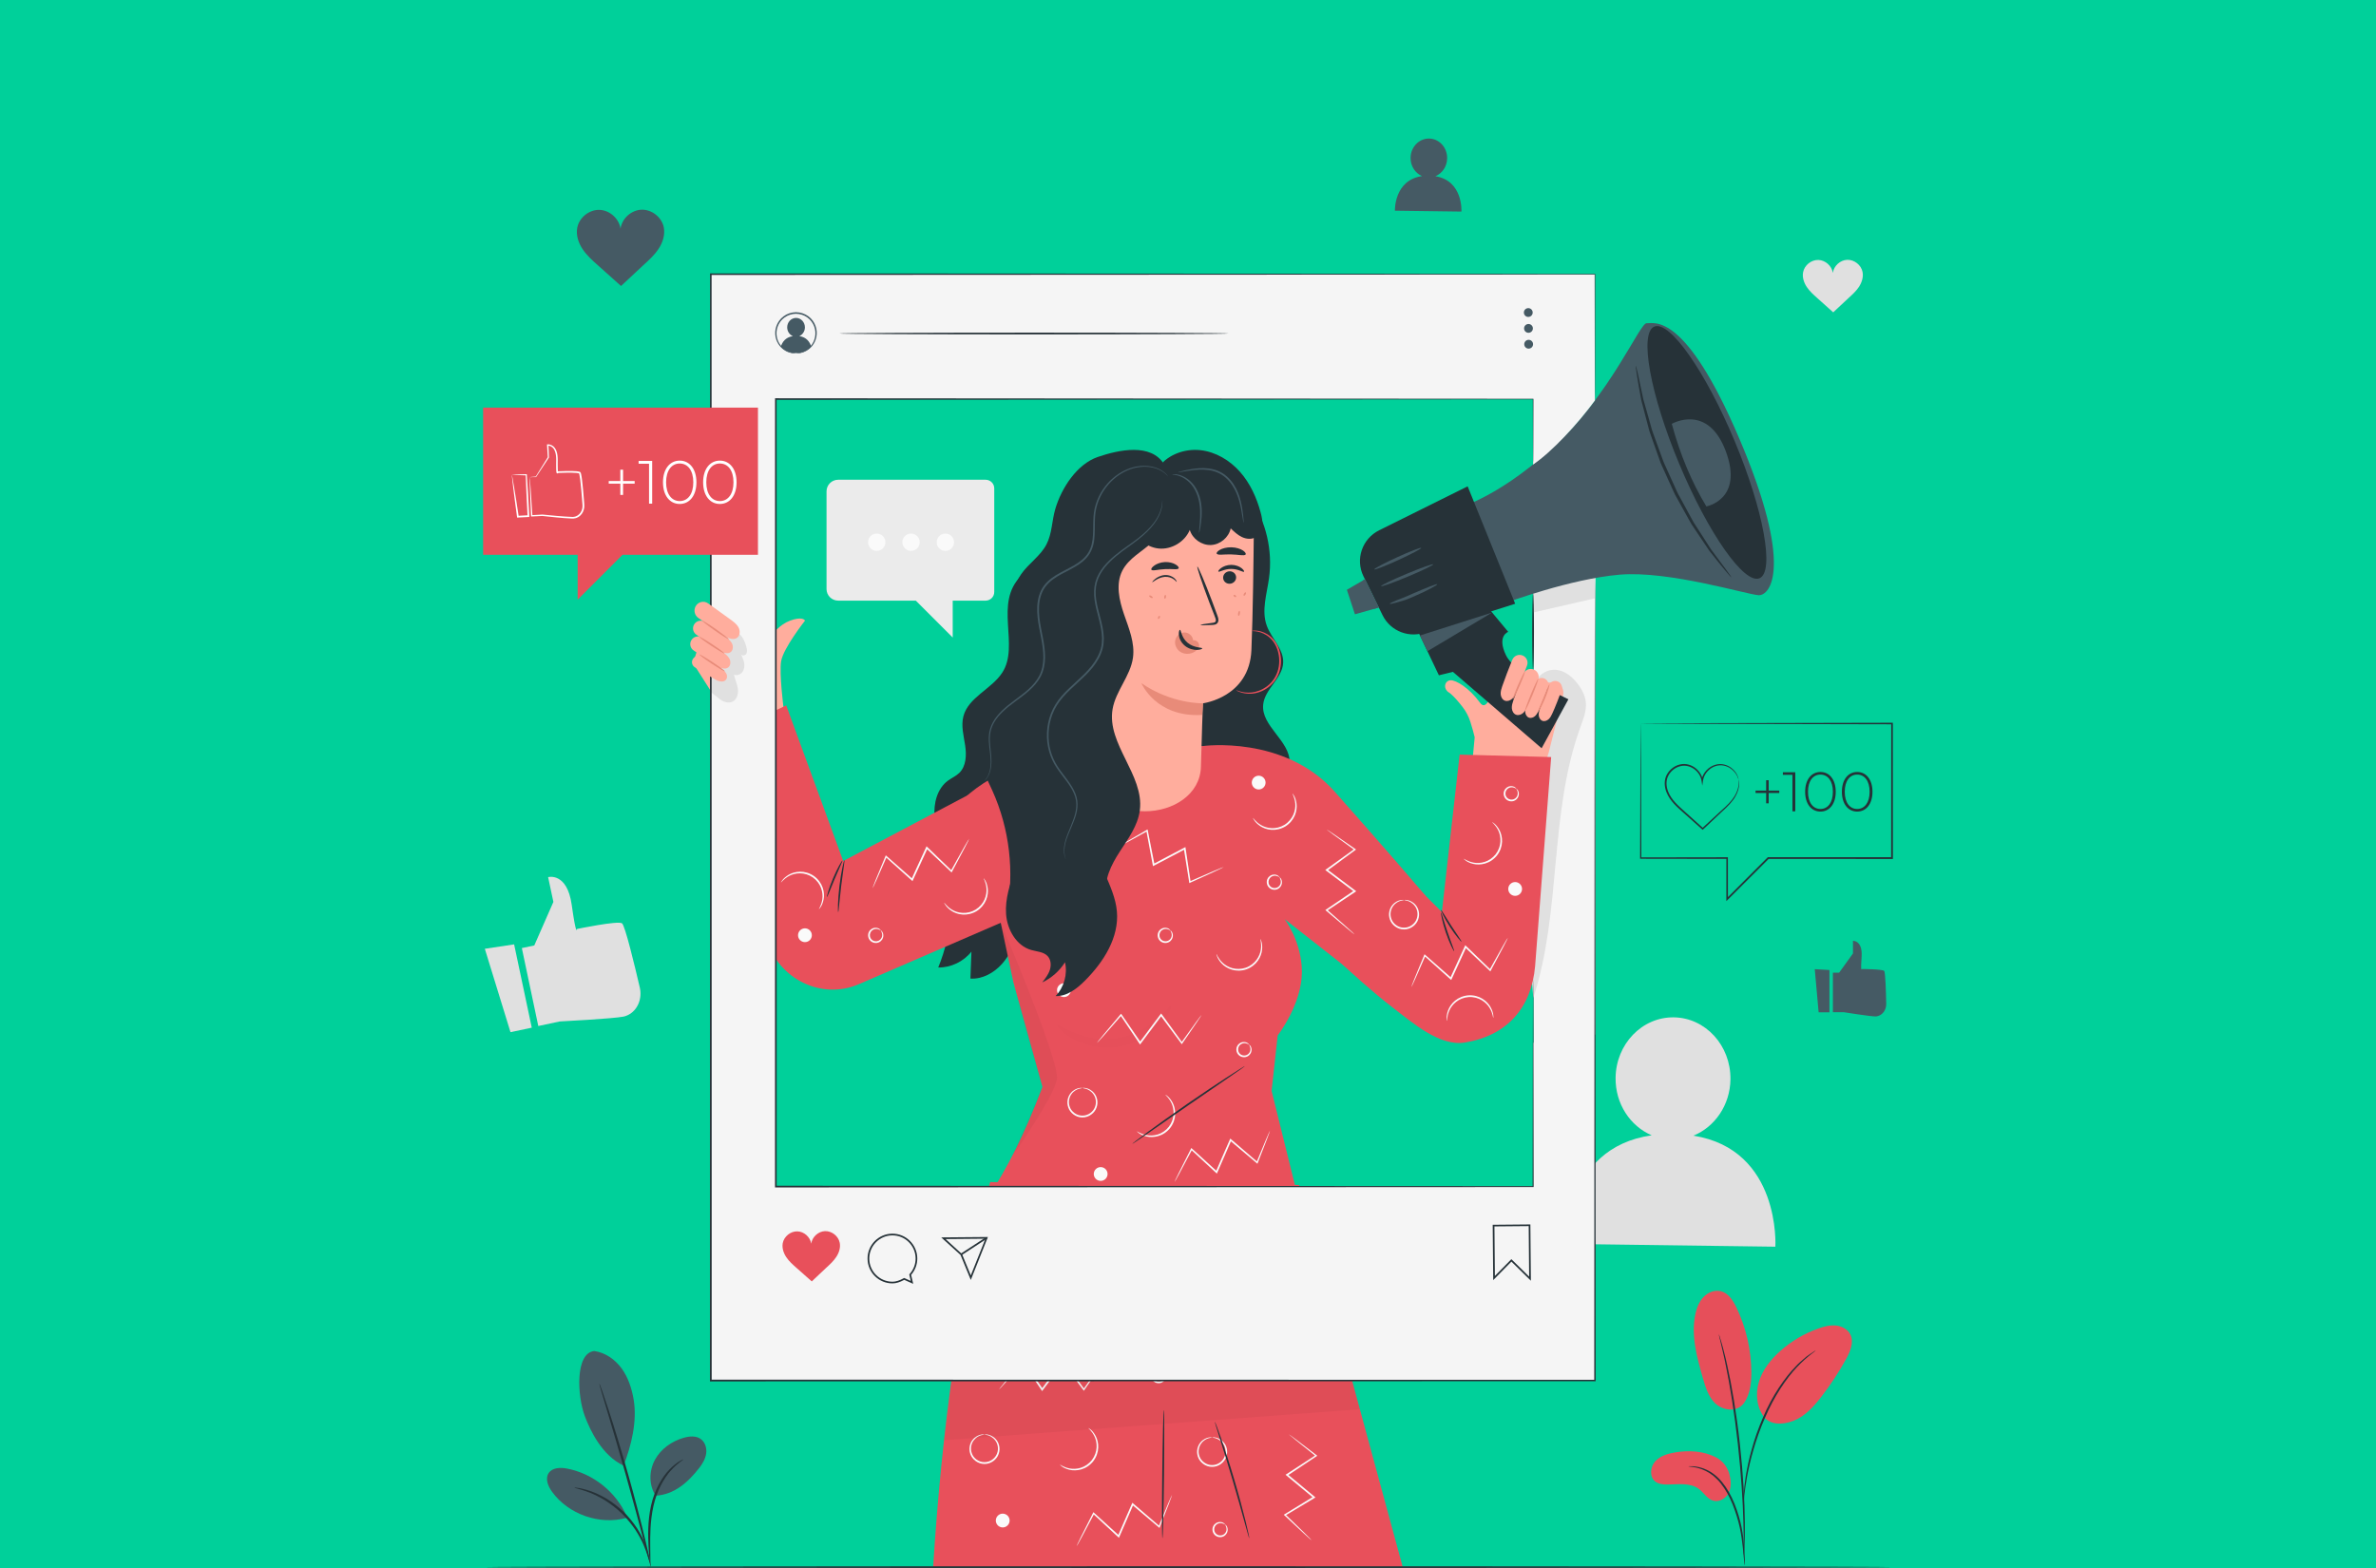 <svg width="600" height="396" viewBox="0 0 600 396" fill="none" xmlns="http://www.w3.org/2000/svg">
<rect width="600" height="396" fill="#00D09A"/>
<g clip-path="url(#clip0_4_1337)">
<path d="M427.644 286.81C433.027 284.605 436.898 279.105 436.984 272.583C437.087 264.045 430.683 257.035 422.674 256.932C414.665 256.829 408.081 263.668 407.978 272.206C407.892 278.787 411.695 284.416 417.094 286.724C394.741 289.899 395.548 314.157 395.548 314.157L448.324 314.852C448.333 314.835 449.74 290.337 427.644 286.81Z" fill="#E0E0E0"/>
<path d="M131.778 239.436L134.919 238.775L139.744 227.783L138.413 221.519C138.413 221.519 143.203 220.189 144.371 228.513C145.538 236.836 145.71 234.614 145.71 234.614C145.71 234.614 156.02 232.468 157.067 233.181C157.831 233.695 160.277 243.872 161.565 249.398C162.209 252.178 161.05 255.139 158.586 256.349C158.234 256.52 157.874 256.658 157.505 256.735C154.938 257.275 141.358 257.97 141.358 257.97L135.932 259.12L131.778 239.436Z" fill="#E0E0E0"/>
<path d="M122.429 239.616L128.91 260.673L134.284 259.541L129.829 238.501L122.429 239.616Z" fill="#E0E0E0"/>
<path d="M248.893 121.159H211.655C210.032 121.159 208.719 122.472 208.719 124.094V148.755C208.719 150.377 210.032 151.689 211.655 151.689H231.261L240.584 161.008V151.689H248.893C250.095 151.689 251.074 150.711 251.074 149.51V123.33C251.074 122.137 250.095 121.159 248.893 121.159Z" fill="#EBEBEB"/>
<path d="M238.73 139.127C239.938 139.127 240.919 138.148 240.919 136.939C240.919 135.731 239.938 134.751 238.73 134.751C237.521 134.751 236.541 135.731 236.541 136.939C236.541 138.148 237.521 139.127 238.73 139.127Z" fill="#FAFAFA"/>
<path d="M227.87 136.939C227.87 138.149 228.849 139.127 230.059 139.127C231.27 139.127 232.248 138.149 232.248 136.939C232.248 135.729 231.27 134.751 230.059 134.751C228.858 134.751 227.87 135.729 227.87 136.939Z" fill="#FAFAFA"/>
<path d="M221.398 139.127C222.607 139.127 223.587 138.148 223.587 136.939C223.587 135.731 222.607 134.751 221.398 134.751C220.189 134.751 219.209 135.731 219.209 136.939C219.209 138.148 220.189 139.127 221.398 139.127Z" fill="#FAFAFA"/>
<path d="M470.343 68.688C469.999 66.929 468.257 65.556 466.471 65.616C464.694 65.676 463.08 67.152 462.84 68.911C462.583 67.152 460.952 65.702 459.175 65.65C457.381 65.599 455.655 66.989 455.329 68.757C455.088 70.044 455.526 71.374 456.247 72.464C456.968 73.553 457.956 74.429 458.934 75.304C460.299 76.522 461.561 77.663 462.935 78.882C464.291 77.655 465.441 76.496 466.798 75.269C467.768 74.394 468.746 73.502 469.459 72.412C470.163 71.305 470.592 69.967 470.343 68.688Z" fill="#E0E0E0"/>
<path d="M354.231 395.777L328.024 299.278L250.044 298.531C242.335 326.599 237.725 362.406 235.639 395.777" fill="#E8505B"/>
<path d="M267.676 369.914C267.727 369.829 268.526 370.567 270.14 370.867C270.938 371.021 271.925 371.004 272.938 370.687C273.951 370.369 274.964 369.708 275.728 368.739C276.475 367.761 276.87 366.619 276.921 365.555C276.981 364.491 276.749 363.53 276.406 362.801C275.711 361.317 274.792 360.724 274.869 360.656C274.887 360.639 275.11 360.767 275.47 361.076C275.822 361.385 276.294 361.909 276.689 362.672C277.093 363.427 277.376 364.448 277.333 365.59C277.299 366.731 276.887 367.975 276.08 369.031C275.264 370.069 274.157 370.781 273.058 371.09C271.959 371.416 270.904 371.39 270.071 371.193C269.238 370.996 268.611 370.678 268.225 370.404C267.839 370.12 267.659 369.932 267.676 369.914Z" fill="#FAFAFA"/>
<path d="M293.832 346.146C293.798 346.223 293.317 345.674 292.39 345.811C291.952 345.88 291.446 346.198 291.214 346.73C290.974 347.253 291.051 347.982 291.532 348.454C292.004 348.935 292.733 349.012 293.257 348.772C293.789 348.54 294.107 348.034 294.176 347.596C294.313 346.661 293.755 346.18 293.832 346.146C293.849 346.129 293.995 346.206 294.167 346.438C294.339 346.67 294.528 347.09 294.476 347.631C294.433 348.163 294.09 348.815 293.42 349.141C292.768 349.475 291.815 349.39 291.205 348.763C290.587 348.154 290.501 347.202 290.836 346.549C291.162 345.88 291.815 345.537 292.347 345.494C292.888 345.442 293.309 345.631 293.54 345.803C293.772 345.983 293.849 346.129 293.832 346.146Z" fill="#FAFAFA"/>
<path d="M309.37 385.025C309.335 385.102 308.855 384.553 307.928 384.691C307.49 384.759 306.983 385.077 306.752 385.609C306.511 386.132 306.588 386.861 307.069 387.333C307.541 387.814 308.271 387.891 308.795 387.651C309.327 387.419 309.644 386.913 309.713 386.475C309.842 385.54 309.293 385.06 309.37 385.025C309.387 385.008 309.533 385.085 309.705 385.317C309.876 385.549 310.065 385.969 310.014 386.51C309.971 387.042 309.627 387.694 308.958 388.02C308.305 388.355 307.352 388.269 306.743 387.651C306.125 387.042 306.039 386.089 306.374 385.437C306.7 384.768 307.352 384.425 307.885 384.382C308.426 384.33 308.846 384.519 309.078 384.691C309.31 384.862 309.387 385.008 309.37 385.025Z" fill="#FAFAFA"/>
<path d="M248.601 362.286C248.601 362.329 248.284 362.329 247.743 362.483C247.211 362.638 246.447 363.007 245.863 363.805C245.279 364.577 244.953 365.839 245.408 367.048C245.829 368.25 247.108 369.288 248.601 369.271C250.095 369.288 251.374 368.25 251.795 367.048C252.25 365.839 251.932 364.577 251.34 363.805C250.756 363.007 249.984 362.638 249.46 362.483C248.919 362.329 248.593 362.329 248.601 362.286C248.601 362.269 248.928 362.2 249.503 362.312C250.069 362.423 250.919 362.767 251.597 363.616C252.276 364.431 252.679 365.821 252.19 367.194C251.743 368.55 250.301 369.743 248.61 369.726C246.919 369.743 245.477 368.55 245.03 367.194C244.541 365.821 244.945 364.431 245.623 363.616C246.301 362.767 247.151 362.423 247.717 362.312C248.275 362.209 248.601 362.269 248.601 362.286Z" fill="#FAFAFA"/>
<path d="M306.082 363.024C306.082 363.067 305.764 363.067 305.224 363.222C304.691 363.376 303.927 363.745 303.344 364.543C302.76 365.315 302.434 366.577 302.889 367.786C303.309 368.988 304.588 370.026 306.082 370.009C307.576 370.026 308.855 368.988 309.275 367.786C309.73 366.577 309.413 365.315 308.82 364.543C308.237 363.745 307.464 363.376 306.94 363.222C306.408 363.059 306.082 363.067 306.082 363.024C306.082 363.007 306.408 362.938 306.983 363.05C307.55 363.161 308.4 363.505 309.078 364.346C309.756 365.161 310.16 366.551 309.67 367.924C309.224 369.28 307.782 370.472 306.091 370.455C304.399 370.472 302.957 369.28 302.511 367.924C302.022 366.551 302.425 365.161 303.103 364.346C303.781 363.496 304.631 363.153 305.198 363.041C305.764 362.938 306.082 363.007 306.082 363.024Z" fill="#FAFAFA"/>
<path d="M253.211 385.755C254.174 385.755 254.954 384.975 254.954 384.013C254.954 383.051 254.174 382.271 253.211 382.271C252.249 382.271 251.469 383.051 251.469 384.013C251.469 384.975 252.249 385.755 253.211 385.755Z" fill="#FAFAFA"/>
<path d="M284.922 336.132C285.884 336.132 286.664 335.352 286.664 334.39C286.664 333.428 285.884 332.648 284.922 332.648C283.959 332.648 283.179 333.428 283.179 334.39C283.179 335.352 283.959 336.132 284.922 336.132Z" fill="#FAFAFA"/>
<path d="M319.25 347.888C320.213 347.888 320.993 347.108 320.993 346.146C320.993 345.184 320.213 344.404 319.25 344.404C318.288 344.404 317.508 345.184 317.508 346.146C317.508 347.108 318.288 347.888 319.25 347.888Z" fill="#FAFAFA"/>
<path d="M278.689 343.829C278.707 343.838 278.595 344.027 278.38 344.361C278.131 344.739 277.805 345.219 277.419 345.811C276.526 347.116 275.307 348.883 273.839 351.037L273.702 351.243L273.556 351.046C272.045 349.003 270.251 346.592 268.302 343.966H268.654C267.762 345.168 266.826 346.421 265.873 347.699C265.006 348.849 264.165 349.982 263.349 351.071L263.16 351.32L262.989 351.063C261.229 348.446 259.607 346.034 258.199 343.941L258.491 343.958C256.645 346.052 255.117 347.802 253.992 349.072C253.477 349.647 253.057 350.11 252.722 350.471C252.421 350.788 252.258 350.951 252.25 350.943C252.241 350.934 252.37 350.745 252.645 350.402C252.954 350.024 253.349 349.535 253.838 348.935C254.928 347.63 256.422 345.854 258.216 343.718L258.37 343.537L258.508 343.735C259.933 345.82 261.581 348.214 263.366 350.814L263.006 350.805C263.821 349.716 264.663 348.583 265.521 347.433C266.483 346.155 267.418 344.902 268.311 343.709L268.491 343.469L268.663 343.709C270.586 346.352 272.354 348.78 273.848 350.84H273.565C275.084 348.729 276.346 346.987 277.273 345.708C277.694 345.142 278.046 344.679 278.312 344.31C278.535 343.975 278.672 343.812 278.689 343.829Z" fill="#FAFAFA"/>
<path d="M295.97 377.526C295.987 377.534 295.927 377.732 295.789 378.109C295.635 378.538 295.429 379.079 295.18 379.748C294.613 381.215 293.832 383.223 292.888 385.652L292.802 385.883L292.613 385.72C290.673 384.081 288.373 382.142 285.875 380.031L286.218 379.954C285.626 381.327 284.999 382.76 284.364 384.227C283.789 385.549 283.222 386.844 282.681 388.089L282.561 388.372L282.338 388.166C280.029 386.021 277.891 384.047 276.037 382.331L276.32 382.279C275.007 384.742 273.917 386.793 273.118 388.295C272.749 388.972 272.44 389.522 272.208 389.951C271.994 390.328 271.874 390.525 271.856 390.517C271.839 390.508 271.934 390.294 272.114 389.899C272.328 389.453 272.603 388.895 272.938 388.2C273.702 386.681 274.749 384.613 276.003 382.116L276.106 381.902L276.286 382.065C278.149 383.764 280.303 385.72 282.638 387.848L282.286 387.926C282.827 386.681 283.385 385.386 283.96 384.064C284.604 382.597 285.222 381.164 285.823 379.8L285.943 379.525L286.166 379.714C288.647 381.842 290.922 383.807 292.854 385.463L292.57 385.532C293.566 383.129 294.399 381.138 295 379.688C295.283 379.036 295.515 378.504 295.695 378.092C295.858 377.706 295.953 377.517 295.97 377.526Z" fill="#FAFAFA"/>
<path d="M325.517 362.286C325.525 362.269 325.706 362.389 326.032 362.621C326.401 362.896 326.865 363.239 327.431 363.659C328.685 364.612 330.393 365.925 332.462 367.503L332.659 367.649L332.453 367.787C330.341 369.194 327.835 370.858 325.113 372.669L325.131 372.317C326.281 373.27 327.483 374.265 328.719 375.286C329.826 376.204 330.908 377.114 331.955 377.98L332.195 378.178L331.929 378.332C329.225 379.954 326.727 381.456 324.564 382.751L324.598 382.46C326.599 384.407 328.264 386.029 329.483 387.213C330.024 387.762 330.47 388.2 330.813 388.552C331.114 388.861 331.268 389.032 331.26 389.05C331.251 389.067 331.071 388.921 330.745 388.629C330.376 388.303 329.912 387.883 329.346 387.359C328.101 386.201 326.401 384.622 324.358 382.717L324.186 382.554L324.392 382.425C326.547 381.104 329.028 379.585 331.715 377.946L331.689 378.307C330.642 377.44 329.56 376.539 328.444 375.621C327.217 374.6 326.015 373.596 324.865 372.643L324.633 372.454L324.882 372.291C327.62 370.507 330.144 368.868 332.273 367.478L332.264 367.761C330.238 366.13 328.556 364.783 327.328 363.796C326.779 363.342 326.332 362.973 325.989 362.681C325.663 362.449 325.508 362.303 325.517 362.286Z" fill="#FAFAFA"/>
<g opacity="0.2">
<path opacity="0.2" d="M238.395 363.728L343.407 355.902L341.123 347.502H240.403L238.395 363.728Z" fill="black"/>
</g>
<path d="M293.54 388.492C293.42 388.492 293.394 381.233 293.497 372.283C293.592 363.333 293.772 356.083 293.901 356.083C294.021 356.083 294.047 363.342 293.944 372.291C293.849 381.241 293.669 388.492 293.54 388.492Z" fill="#263238"/>
<path d="M315.473 388.492C315.447 388.501 315.31 388.089 315.096 387.342C314.864 386.51 314.563 385.446 314.211 384.176C313.473 381.499 312.434 377.8 311.241 373.742C310.039 369.675 308.898 366.011 308.065 363.368C307.67 362.106 307.344 361.051 307.086 360.227C306.863 359.481 306.752 359.069 306.777 359.06C306.803 359.052 306.975 359.446 307.249 360.176C307.524 360.905 307.91 361.96 308.365 363.273C309.275 365.899 310.469 369.554 311.67 373.622C312.872 377.689 313.859 381.404 314.52 384.099C314.855 385.446 315.104 386.544 315.267 387.308C315.43 388.063 315.508 388.484 315.473 388.492Z" fill="#263238"/>
<path d="M402.896 261.222L387.281 271.391V114.672H402.896V261.222Z" fill="#F5F5F5"/>
<path d="M387.195 252.058C394.363 230.066 391.153 205.559 399.05 183.756C399.805 181.662 400.681 179.517 400.458 177.329C400.269 175.484 399.299 173.751 398.046 172.24C396.646 170.559 394.543 168.988 392.14 169.16C390.062 169.306 388.354 170.764 387.564 172.421C386.766 174.077 386.714 175.913 386.68 177.706C386.551 184.373 386.586 191.041 386.62 197.699C386.706 214.466 386.8 231.241 386.886 248.008" fill="#E0E0E0"/>
<path d="M387.144 154.693V148.892L402.759 144.421V151.106L387.144 154.693Z" fill="#E0E0E0"/>
<path d="M197.868 178.77C197.868 178.77 196.744 170.052 197.259 166.972C197.799 163.694 203.276 156.752 203.276 156.752C203.199 156.452 202.298 155.697 199.499 156.752C196.701 157.807 195.722 159.772 193.078 161.66L179.498 153.234L175.017 167.478L186.554 185.635L197.868 178.77Z" fill="#FFAD9D"/>
<path d="M257.864 145.443C250.851 152.316 257.589 162.99 253.091 169.881C250.37 174.059 244.532 176.084 243.279 180.915C242.661 183.309 243.356 185.806 243.726 188.252C244.095 190.697 244 193.503 242.223 195.219C241.399 196.017 240.309 196.472 239.382 197.15C236.643 199.167 235.708 202.925 236.017 206.306C236.326 209.695 237.648 212.896 238.566 216.165C241.176 225.389 240.584 235.48 236.927 244.344C240.137 244.387 243.331 242.851 245.314 240.328C245.228 242.602 245.142 244.868 245.056 247.141C248.078 247.33 250.996 245.7 253.014 243.452C255.031 241.195 256.276 238.363 257.332 235.532C262.079 222.789 263.667 208.88 261.899 195.391" fill="#263238"/>
<path d="M315.739 125.827C319.722 131.688 321.439 139.059 320.452 146.078C319.894 150.068 318.512 154.212 319.886 158.005C321.07 161.266 324.203 163.926 324.032 167.392C323.834 171.339 319.379 174.008 318.984 177.938C318.426 183.387 325.749 187.051 325.663 192.525C325.62 195.348 323.603 197.682 322.203 200.136C320.804 202.59 320.177 206.126 322.366 207.902L296.923 206.031L301.455 126.411L315.739 125.827Z" fill="#263238"/>
<path d="M390.277 193.649L390.002 193.641L391.127 189.891L394.715 175.561C395.058 174.257 394.329 172.918 393.033 172.438L390.449 172.352L381.598 168.216C379.924 167.598 378.079 168.645 377.864 170.352C377.538 172.987 375.752 180.066 373.838 177.586C373.795 177.526 373.744 177.483 373.701 177.423C371.022 173.733 367.683 171.743 366.31 171.803C364.97 171.854 364.472 173.476 365.374 174.445C365.503 174.608 365.666 174.763 365.88 174.883C365.966 174.935 366.078 175.02 366.172 175.08C367.211 175.913 368.447 177.397 369.357 178.573C370.224 179.697 370.885 180.967 371.306 182.305C371.778 183.79 372.13 185.094 372.396 186.201L371.709 193.512" fill="#FFAD9D"/>
<path d="M366.653 128.745C366.653 128.745 376.997 126.762 391.865 113.265C406.733 99.767 414.055 81.49 415.824 81.628C417.592 81.765 425.43 78.401 439.233 110.794C453.037 143.195 447.028 150.454 444.101 150.317C441.173 150.171 421.455 144.07 409.008 145.134C396.552 146.189 380.414 152.204 380.414 152.204L366.653 128.745Z" fill="#455A64"/>
<path d="M344.317 145.554L347.639 152.324L349.124 155.353C351.158 159.515 356.103 161.343 360.361 159.532L382.62 152.479L370.619 122.824L348.265 133.927C343.965 136.064 342.205 141.255 344.317 145.554Z" fill="#263238"/>
<path d="M356.721 156.589L363.357 170.55L366.893 169.675L389.298 188.973L396.063 176.608C396.063 176.608 382.671 170.387 380.302 165.487C377.933 160.588 380.86 159.575 380.86 159.575L374.688 152.144L356.721 156.589Z" fill="#263238"/>
<path d="M438.023 111.343C445.362 128.89 448.178 144.422 444.324 146.035C440.469 147.648 431.396 134.725 424.056 117.178C416.717 99.63 413.901 84.099 417.755 82.486C421.61 80.881 430.683 93.795 438.023 111.343Z" fill="#263238"/>
<path d="M342.153 155.139L348.179 153.431L344.677 146.301L340.119 148.952L342.153 155.139Z" fill="#455A64"/>
<path d="M376.808 154.693L360.464 164.466L358.575 160.493L376.808 154.693Z" fill="#455A64"/>
<path d="M344.677 146.301L348.179 153.431L346.935 153.783L344.136 146.618L344.677 146.301Z" fill="#455A64"/>
<path d="M348.746 148.034C348.832 148.232 351.845 147.159 355.476 145.64C359.116 144.121 361.992 142.731 361.914 142.534C361.837 142.337 358.815 143.409 355.184 144.937C351.553 146.447 348.669 147.845 348.746 148.034Z" fill="#455A64"/>
<path d="M347.029 143.804C347.115 144.001 349.845 142.937 353.124 141.436C356.403 139.934 358.987 138.561 358.901 138.372C358.815 138.183 356.086 139.239 352.806 140.74C349.527 142.234 346.943 143.606 347.029 143.804Z" fill="#455A64"/>
<path d="M350.944 152.488C350.969 152.59 351.69 152.445 352.832 152.127C353.399 151.973 354.077 151.767 354.824 151.535C355.571 151.286 356.343 150.926 357.176 150.574C360.489 149.15 363.022 147.734 362.944 147.562C362.85 147.348 360.155 148.463 356.875 149.87C356.051 150.214 355.287 150.6 354.566 150.874C353.845 151.14 353.201 151.389 352.66 151.612C351.57 152.058 350.918 152.393 350.944 152.488Z" fill="#455A64"/>
<path d="M422.168 107.044C422.168 107.044 431.258 101.758 435.808 113.969C440.358 126.179 430.898 127.895 430.898 127.895C427.224 121.811 424.288 114.887 422.168 107.044Z" fill="#455A64"/>
<path d="M413.077 92.388C413.025 92.397 413.128 93.22 413.36 94.705C413.6 96.189 413.944 98.343 414.442 100.986C414.785 102.29 415.154 103.715 415.558 105.242C415.764 106.006 415.97 106.795 416.184 107.61C416.296 108.022 416.399 108.434 416.511 108.854C416.631 109.266 416.794 109.678 416.94 110.099C417.532 111.78 418.159 113.54 418.811 115.367C418.974 115.822 419.137 116.285 419.3 116.749C419.464 117.212 419.695 117.658 419.893 118.113C420.305 119.023 420.717 119.949 421.146 120.885C421.567 121.82 421.987 122.747 422.399 123.656C422.614 124.111 422.794 124.574 423.035 125.003C423.275 125.432 423.507 125.861 423.747 126.29C424.683 127.981 425.593 129.62 426.46 131.181C426.683 131.568 426.88 131.962 427.112 132.331C427.353 132.692 427.593 133.052 427.825 133.404C428.297 134.108 428.752 134.785 429.19 135.446C430.074 136.759 430.898 137.986 431.653 139.102C433.301 141.221 434.692 142.894 435.645 144.053C436.606 145.211 437.156 145.829 437.199 145.803C437.242 145.769 436.77 145.082 435.885 143.872C434.967 142.637 433.679 140.903 432.091 138.767C431.37 137.634 430.572 136.407 429.73 135.086C429.301 134.425 428.863 133.739 428.408 133.044C428.177 132.692 427.953 132.34 427.713 131.971C427.49 131.602 427.292 131.207 427.078 130.821C426.228 129.268 425.344 127.638 424.425 125.947C424.194 125.527 423.962 125.098 423.73 124.669C423.49 124.24 423.318 123.776 423.103 123.33C422.691 122.421 422.279 121.502 421.859 120.576C421.438 119.649 421.026 118.731 420.614 117.821C420.416 117.367 420.185 116.929 420.022 116.466C419.858 116.002 419.687 115.547 419.524 115.101C418.863 113.291 418.227 111.549 417.627 109.884C417.481 109.464 417.309 109.06 417.189 108.648C417.069 108.237 416.957 107.825 416.845 107.421C416.622 106.615 416.399 105.834 416.184 105.07C415.755 103.56 415.352 102.153 414.983 100.857C414.433 98.266 413.987 96.155 413.669 94.653C413.334 93.186 413.128 92.379 413.077 92.388Z" fill="#263238"/>
<path d="M368.593 190.577L364.112 230.332L341.75 208.056C341.75 208.056 329.783 232.932 329.612 233.944C329.5 234.622 342.162 247.133 351.57 254.358C356.661 258.271 363.537 264.312 369.881 263.299C380.456 261.6 386.74 254.615 387.659 243.95L391.71 191.195L368.593 190.577Z" fill="#E8505B"/>
<path d="M251.529 227.491L235.133 216.628C239.614 191.427 276.028 188.904 276.028 188.904L303.756 188.415C303.756 188.415 324.306 185.617 337.011 199.896C350.162 214.672 360.06 226.299 360.06 226.299L342.067 245.983L324.427 232.142C324.427 232.142 328.745 237.806 328.762 245.451C328.77 253.654 322.65 261.497 322.65 261.497L321.113 275.509L327.835 302.667L249.288 302.873C254.645 294.387 258.473 287.05 263.246 274.505L255.907 248.094L251.529 227.491Z" fill="#E8505B"/>
<path d="M252.722 196.412L212.934 217.452L198.538 178.144L180.974 186.493L193.396 236.527C195.868 246.472 206.401 252.453 216.024 248.901C216.35 248.78 216.668 248.652 216.985 248.514L260.087 229.86L252.722 196.412Z" fill="#E8505B"/>
<path d="M279.196 227.303C279.213 227.406 278.123 227.311 276.664 228.058C275.942 228.427 275.17 229.045 274.56 229.92C273.951 230.795 273.556 231.936 273.547 233.163C273.556 234.391 273.951 235.54 274.56 236.407C275.17 237.282 275.942 237.9 276.664 238.269C278.123 239.016 279.213 238.921 279.196 239.024C279.196 239.05 278.938 239.084 278.466 239.058C277.994 239.033 277.307 238.904 276.526 238.552C275.745 238.2 274.895 237.574 274.226 236.647C273.556 235.729 273.11 234.485 273.101 233.163C273.11 231.842 273.547 230.606 274.226 229.68C274.895 228.753 275.745 228.127 276.526 227.775C277.307 227.414 277.994 227.294 278.466 227.269C278.938 227.243 279.196 227.286 279.196 227.303Z" fill="#FAFAFA"/>
<path d="M307.181 240.972C307.267 240.92 307.533 241.984 308.717 243.117C309.301 243.675 310.134 244.215 311.164 244.499C312.185 244.79 313.396 244.79 314.563 244.404C315.722 244.001 316.675 243.254 317.31 242.396C317.946 241.538 318.28 240.612 318.392 239.805C318.632 238.183 318.186 237.179 318.289 237.162C318.315 237.154 318.426 237.385 318.564 237.84C318.692 238.295 318.795 238.99 318.709 239.839C318.632 240.689 318.306 241.693 317.645 242.628C316.993 243.563 315.963 244.378 314.709 244.816C313.456 245.237 312.143 245.219 311.052 244.885C309.954 244.55 309.086 243.958 308.503 243.332C307.91 242.714 307.567 242.096 307.387 241.658C307.207 241.238 307.155 240.981 307.181 240.972Z" fill="#FAFAFA"/>
<path d="M287.111 285.738C287.162 285.652 287.961 286.39 289.574 286.69C290.373 286.845 291.36 286.827 292.373 286.51C293.386 286.192 294.399 285.532 295.163 284.562C295.91 283.584 296.305 282.443 296.356 281.379C296.416 280.315 296.184 279.354 295.841 278.624C295.146 277.14 294.227 276.548 294.304 276.479C294.322 276.462 294.545 276.591 294.905 276.899C295.257 277.208 295.729 277.732 296.124 278.495C296.519 279.251 296.811 280.272 296.768 281.413C296.734 282.554 296.322 283.798 295.515 284.854C294.699 285.892 293.592 286.604 292.493 286.913C291.394 287.239 290.338 287.214 289.506 287.016C288.673 286.819 288.046 286.501 287.66 286.227C287.282 285.944 287.102 285.755 287.111 285.738Z" fill="#FAFAFA"/>
<path d="M369.649 216.903C369.7 216.817 370.499 217.555 372.113 217.855C372.911 218.01 373.898 217.993 374.911 217.675C375.924 217.358 376.937 216.697 377.701 215.727C378.448 214.749 378.843 213.608 378.894 212.544C378.954 211.48 378.722 210.519 378.379 209.79C377.684 208.305 376.765 207.713 376.842 207.644C376.86 207.627 377.083 207.756 377.443 208.065C377.795 208.374 378.267 208.897 378.662 209.661C379.057 210.416 379.349 211.437 379.306 212.578C379.272 213.719 378.86 214.964 378.053 216.019C377.237 217.057 376.13 217.77 375.031 218.079C373.932 218.405 372.877 218.379 372.044 218.181C371.211 217.984 370.585 217.667 370.198 217.392C369.821 217.109 369.632 216.929 369.649 216.903Z" fill="#FAFAFA"/>
<path d="M377.1 257.044C376.997 257.069 377.023 255.971 376.173 254.572C375.761 253.877 375.091 253.148 374.173 252.599C373.263 252.05 372.095 251.732 370.868 251.809C369.64 251.904 368.524 252.367 367.692 253.036C366.859 253.697 366.292 254.512 365.975 255.259C365.322 256.76 365.494 257.842 365.391 257.833C365.365 257.833 365.314 257.576 365.305 257.104C365.297 256.632 365.382 255.937 365.683 255.139C365.983 254.341 366.55 253.448 367.434 252.719C368.31 251.989 369.511 251.466 370.833 251.372C372.155 251.286 373.417 251.646 374.387 252.256C375.357 252.856 376.044 253.663 376.448 254.418C376.86 255.173 377.031 255.851 377.083 256.323C377.143 256.778 377.126 257.044 377.1 257.044Z" fill="#FAFAFA"/>
<path d="M316.417 206.598C316.495 206.529 316.984 207.507 318.392 208.348C319.087 208.768 320.014 209.103 321.079 209.155C322.143 209.215 323.319 208.949 324.375 208.305C325.414 207.653 326.178 206.709 326.607 205.739C327.036 204.761 327.148 203.783 327.088 202.976C326.959 201.346 326.307 200.462 326.401 200.428C326.418 200.411 326.59 200.617 326.822 201.029C327.045 201.441 327.302 202.093 327.405 202.942C327.517 203.792 327.431 204.838 326.993 205.903C326.564 206.958 325.74 207.988 324.624 208.691C323.491 209.378 322.212 209.652 321.07 209.575C319.928 209.498 318.95 209.103 318.237 208.631C317.525 208.159 317.053 207.636 316.778 207.25C316.503 206.846 316.4 206.606 316.417 206.598Z" fill="#FAFAFA"/>
<path d="M238.438 227.998C238.515 227.929 239.004 228.907 240.412 229.748C241.107 230.169 242.034 230.504 243.099 230.555C244.163 230.615 245.339 230.349 246.395 229.706C247.434 229.053 248.198 228.109 248.627 227.14C249.056 226.162 249.168 225.183 249.108 224.377C248.979 222.747 248.327 221.863 248.421 221.828C248.438 221.811 248.61 222.017 248.842 222.429C249.065 222.841 249.323 223.493 249.426 224.343C249.537 225.192 249.451 226.239 249.014 227.303C248.584 228.358 247.76 229.388 246.644 230.092C245.511 230.778 244.232 231.053 243.09 230.975C241.949 230.898 240.97 230.504 240.257 230.032C239.545 229.56 239.073 229.036 238.798 228.65C238.523 228.255 238.412 228.015 238.438 227.998Z" fill="#FAFAFA"/>
<path d="M206.822 229.585C206.727 229.542 207.431 228.702 207.663 227.08C207.774 226.282 207.714 225.295 207.345 224.291C206.985 223.296 206.272 222.309 205.268 221.597C204.255 220.893 203.096 220.558 202.032 220.558C200.967 220.55 200.014 220.824 199.302 221.202C197.851 221.966 197.302 222.91 197.224 222.841C197.207 222.824 197.327 222.592 197.619 222.223C197.911 221.854 198.409 221.365 199.156 220.927C199.894 220.49 200.898 220.164 202.04 220.147C203.182 220.129 204.444 220.481 205.534 221.236C206.616 222 207.371 223.081 207.74 224.154C208.118 225.235 208.144 226.29 207.98 227.131C207.826 227.972 207.534 228.607 207.285 229.01C207.019 229.405 206.839 229.594 206.822 229.585Z" fill="#FAFAFA"/>
<path d="M295.532 234.965C295.498 235.043 295.017 234.485 294.09 234.631C293.652 234.699 293.145 235.017 292.914 235.549C292.673 236.072 292.751 236.802 293.231 237.274C293.703 237.754 294.433 237.831 294.957 237.591C295.489 237.359 295.807 236.853 295.875 236.416C296.004 235.48 295.446 235 295.532 234.965C295.549 234.948 295.695 235.026 295.867 235.257C296.038 235.489 296.227 235.909 296.176 236.45C296.133 236.982 295.789 237.634 295.12 237.96C294.467 238.295 293.515 238.209 292.905 237.583C292.287 236.973 292.201 236.021 292.536 235.369C292.862 234.699 293.515 234.356 294.047 234.313C294.588 234.262 295.008 234.451 295.24 234.622C295.472 234.802 295.549 234.948 295.532 234.965Z" fill="#FAFAFA"/>
<path d="M323.079 221.528C323.045 221.605 322.564 221.047 321.637 221.193C321.199 221.262 320.693 221.579 320.461 222.111C320.22 222.635 320.298 223.364 320.778 223.836C321.25 224.317 321.98 224.394 322.504 224.154C323.036 223.922 323.354 223.416 323.422 222.978C323.551 222.043 322.993 221.562 323.079 221.528C323.096 221.511 323.242 221.588 323.414 221.82C323.585 222.051 323.774 222.472 323.723 223.012C323.68 223.544 323.336 224.197 322.667 224.523C322.014 224.857 321.062 224.771 320.452 224.145C319.834 223.536 319.748 222.583 320.083 221.931C320.409 221.262 321.062 220.919 321.594 220.876C322.135 220.824 322.555 221.013 322.787 221.185C323.019 221.373 323.096 221.511 323.079 221.528Z" fill="#FAFAFA"/>
<path d="M382.903 199.192C382.869 199.269 382.388 198.712 381.461 198.858C381.023 198.926 380.517 199.244 380.285 199.776C380.044 200.299 380.122 201.029 380.602 201.5C381.075 201.981 381.804 202.058 382.328 201.818C382.86 201.586 383.178 201.08 383.246 200.642C383.384 199.707 382.826 199.227 382.903 199.192C382.92 199.175 383.066 199.252 383.238 199.484C383.41 199.716 383.598 200.136 383.547 200.677C383.504 201.209 383.161 201.861 382.491 202.187C381.839 202.522 380.886 202.436 380.276 201.809C379.658 201.2 379.572 200.248 379.907 199.596C380.233 198.926 380.886 198.583 381.418 198.54C381.959 198.489 382.379 198.677 382.611 198.849C382.843 199.029 382.92 199.175 382.903 199.192Z" fill="#FAFAFA"/>
<path d="M315.405 263.814C315.37 263.891 314.89 263.342 313.962 263.479C313.525 263.548 313.018 263.865 312.786 264.397C312.546 264.921 312.623 265.65 313.104 266.122C313.576 266.603 314.306 266.68 314.829 266.44C315.362 266.208 315.679 265.702 315.748 265.264C315.885 264.329 315.327 263.848 315.405 263.814C315.422 263.797 315.568 263.874 315.739 264.106C315.911 264.337 316.1 264.758 316.048 265.298C316.005 265.83 315.662 266.482 314.993 266.809C314.34 267.143 313.387 267.057 312.778 266.431C312.16 265.822 312.074 264.869 312.409 264.217C312.735 263.548 313.387 263.205 313.92 263.162C314.46 263.11 314.881 263.299 315.113 263.471C315.344 263.651 315.422 263.797 315.405 263.814Z" fill="#FAFAFA"/>
<path d="M222.411 234.965C222.376 235.043 221.896 234.485 220.969 234.631C220.531 234.699 220.024 235.017 219.793 235.549C219.552 236.072 219.629 236.802 220.11 237.274C220.582 237.754 221.312 237.831 221.836 237.591C222.368 237.359 222.685 236.853 222.754 236.416C222.891 235.48 222.333 235 222.411 234.965C222.428 234.948 222.574 235.026 222.746 235.257C222.917 235.489 223.106 235.909 223.055 236.45C223.012 236.982 222.668 237.634 221.999 237.96C221.346 238.295 220.393 238.209 219.784 237.583C219.166 236.973 219.08 236.021 219.415 235.369C219.741 234.699 220.393 234.356 220.926 234.313C221.466 234.262 221.887 234.451 222.119 234.622C222.351 234.802 222.428 234.948 222.411 234.965Z" fill="#FAFAFA"/>
<path d="M273.333 274.771C273.333 274.814 273.015 274.814 272.474 274.969C271.942 275.123 271.178 275.492 270.594 276.29C270.011 277.063 269.685 278.324 270.139 279.534C270.56 280.735 271.839 281.773 273.333 281.756C274.827 281.773 276.106 280.735 276.526 279.534C276.981 278.324 276.664 277.063 276.071 276.29C275.487 275.492 274.715 275.123 274.191 274.969C273.65 274.814 273.333 274.814 273.333 274.771C273.333 274.754 273.659 274.686 274.234 274.797C274.801 274.909 275.651 275.252 276.329 276.102C277.007 276.917 277.41 278.307 276.921 279.68C276.475 281.035 275.033 282.228 273.341 282.211C271.65 282.228 270.208 281.035 269.762 279.68C269.272 278.307 269.676 276.917 270.354 276.102C271.024 275.252 271.882 274.909 272.449 274.797C273.007 274.694 273.333 274.754 273.333 274.771Z" fill="#FAFAFA"/>
<path d="M354.549 227.303C354.549 227.346 354.231 227.346 353.691 227.5C353.158 227.655 352.394 228.024 351.811 228.822C351.227 229.594 350.901 230.855 351.356 232.065C351.776 233.266 353.055 234.305 354.549 234.287C356.043 234.305 357.322 233.266 357.742 232.065C358.197 230.855 357.88 229.594 357.287 228.822C356.704 228.024 355.931 227.655 355.407 227.5C354.867 227.346 354.549 227.346 354.549 227.303C354.549 227.286 354.875 227.217 355.45 227.328C356.017 227.44 356.867 227.783 357.545 228.624C358.223 229.439 358.627 230.829 358.137 232.202C357.691 233.558 356.249 234.751 354.558 234.734C352.867 234.751 351.424 233.558 350.978 232.202C350.489 230.829 350.892 229.439 351.57 228.624C352.24 227.775 353.098 227.431 353.665 227.32C354.223 227.226 354.549 227.286 354.549 227.303Z" fill="#FAFAFA"/>
<path d="M267.444 248.832C268.122 248.154 269.23 248.154 269.908 248.832C270.586 249.51 270.586 250.617 269.908 251.295C269.23 251.972 268.122 251.972 267.444 251.295C266.757 250.608 266.757 249.51 267.444 248.832Z" fill="#FAFAFA"/>
<path d="M203.268 237.934C204.23 237.934 205.01 237.155 205.01 236.193C205.01 235.231 204.23 234.451 203.268 234.451C202.305 234.451 201.525 235.231 201.525 236.193C201.525 237.155 202.305 237.934 203.268 237.934Z" fill="#FAFAFA"/>
<path d="M382.611 226.247C383.574 226.247 384.354 225.468 384.354 224.506C384.354 223.544 383.574 222.764 382.611 222.764C381.649 222.764 380.869 223.544 380.869 224.506C380.869 225.468 381.649 226.247 382.611 226.247Z" fill="#FAFAFA"/>
<path d="M316.615 196.412C317.293 195.734 318.4 195.734 319.079 196.412C319.757 197.09 319.757 198.197 319.079 198.875C318.4 199.553 317.293 199.553 316.615 198.875C315.937 198.197 315.937 197.099 316.615 196.412Z" fill="#FAFAFA"/>
<path d="M276.715 295.262C277.393 294.584 278.501 294.584 279.179 295.262C279.857 295.94 279.857 297.047 279.179 297.725C278.501 298.403 277.393 298.403 276.715 297.725C276.037 297.047 276.037 295.94 276.715 295.262Z" fill="#FAFAFA"/>
<path d="M303.421 256.306C303.438 256.314 303.326 256.503 303.112 256.838C302.863 257.215 302.537 257.696 302.15 258.288C301.258 259.584 300.039 261.36 298.571 263.514L298.433 263.719L298.287 263.522C296.777 261.48 294.982 259.069 293.034 256.443H293.386C292.493 257.644 291.557 258.897 290.604 260.176C289.737 261.325 288.896 262.458 288.081 263.548L287.892 263.797L287.72 263.539C285.96 260.922 284.338 258.511 282.93 256.417L283.222 256.434C281.376 258.528 279.848 260.279 278.724 261.549C278.209 262.123 277.788 262.587 277.453 262.947C277.153 263.265 276.99 263.428 276.981 263.419C276.964 263.411 277.101 263.222 277.376 262.879C277.685 262.501 278.08 262.012 278.569 261.411C279.659 260.107 281.153 258.331 282.947 256.194L283.102 256.014L283.239 256.211C284.664 258.296 286.312 260.69 288.098 263.29L287.737 263.282C288.553 262.192 289.394 261.059 290.253 259.91C291.214 258.631 292.15 257.378 293.042 256.186L293.223 255.945L293.394 256.186C295.317 258.828 297.086 261.257 298.579 263.316H298.296C299.815 261.205 301.077 259.463 302.004 258.185C302.425 257.619 302.777 257.155 303.043 256.786C303.275 256.46 303.412 256.297 303.421 256.306Z" fill="#FAFAFA"/>
<path d="M320.701 285.549C320.718 285.557 320.658 285.755 320.521 286.132C320.366 286.561 320.16 287.102 319.911 287.771C319.345 289.239 318.564 291.246 317.619 293.675L317.533 293.907L317.345 293.743C315.405 292.105 313.104 290.165 310.606 288.054L310.949 287.977C310.357 289.35 309.73 290.783 309.095 292.25C308.52 293.572 307.953 294.868 307.413 296.112L307.292 296.395L307.069 296.189C304.76 294.044 302.623 292.07 300.768 290.354L301.052 290.303C299.738 292.765 298.648 294.816 297.85 296.318C297.481 296.996 297.171 297.545 296.94 297.974C296.725 298.351 296.605 298.549 296.588 298.54C296.571 298.532 296.665 298.317 296.845 297.922C297.06 297.476 297.335 296.918 297.669 296.223C298.433 294.705 299.481 292.637 300.734 290.14L300.837 289.925L301.017 290.088C302.88 291.787 305.035 293.743 307.37 295.871L307.018 295.949C307.558 294.705 308.116 293.409 308.692 292.087C309.335 290.62 309.954 289.187 310.554 287.823L310.675 287.548L310.898 287.737C313.379 289.865 315.654 291.83 317.585 293.486L317.302 293.555C318.297 291.152 319.13 289.161 319.731 287.711C320.014 287.059 320.246 286.527 320.426 286.115C320.589 285.729 320.684 285.54 320.701 285.549Z" fill="#FAFAFA"/>
<path d="M335.045 209.523C335.054 209.506 335.234 209.618 335.578 209.832C335.955 210.09 336.436 210.407 337.028 210.802C338.325 211.694 340.102 212.921 342.239 214.406L342.445 214.543L342.248 214.689C340.205 216.191 337.775 217.975 335.148 219.915V219.563C336.35 220.464 337.595 221.399 338.874 222.36C340.024 223.227 341.149 224.076 342.239 224.9L342.488 225.089L342.231 225.261C339.604 227.011 337.183 228.624 335.088 230.023L335.106 229.731C337.192 231.585 338.934 233.12 340.205 234.245C340.771 234.759 341.235 235.188 341.604 235.514C341.922 235.815 342.085 235.978 342.067 235.986C342.059 236.004 341.87 235.866 341.527 235.592C341.149 235.283 340.66 234.88 340.067 234.39C338.771 233.292 336.994 231.79 334.865 229.988L334.685 229.834L334.882 229.697C336.968 228.281 339.381 226.642 341.99 224.874L341.982 225.235C340.891 224.42 339.767 223.57 338.617 222.703C337.337 221.742 336.093 220.799 334.9 219.898L334.659 219.717L334.9 219.546C337.552 217.632 339.99 215.873 342.05 214.389V214.672C339.947 213.145 338.204 211.875 336.925 210.948C336.359 210.519 335.895 210.176 335.535 209.901C335.2 209.678 335.037 209.541 335.045 209.523Z" fill="#FAFAFA"/>
<path d="M356.395 249.287C356.378 249.278 356.446 249.081 356.584 248.703C356.747 248.283 356.961 247.742 357.219 247.082C357.82 245.623 358.635 243.632 359.631 241.229L359.725 240.998L359.914 241.161C361.82 242.843 364.078 244.825 366.533 246.987L366.189 247.056C366.816 245.691 367.46 244.276 368.129 242.825C368.73 241.513 369.323 240.234 369.889 238.998L370.018 238.715L370.241 238.93C372.507 241.118 374.602 243.143 376.422 244.893L376.139 244.936C377.504 242.499 378.637 240.474 379.469 238.99C379.856 238.321 380.173 237.78 380.414 237.36C380.637 236.991 380.766 236.793 380.783 236.802C380.8 236.81 380.705 237.025 380.517 237.411C380.293 237.849 380.01 238.406 379.658 239.093C378.86 240.594 377.778 242.645 376.465 245.108L376.353 245.322L376.182 245.159C374.353 243.426 372.241 241.418 369.949 239.247L370.301 239.179C369.735 240.414 369.151 241.693 368.542 243.006C367.872 244.456 367.22 245.872 366.593 247.236L366.473 247.502L366.249 247.305C363.812 245.125 361.58 243.117 359.682 241.418L359.966 241.358C358.918 243.744 358.051 245.709 357.416 247.15C357.124 247.794 356.875 248.317 356.687 248.738C356.515 249.107 356.412 249.295 356.395 249.287Z" fill="#FAFAFA"/>
<path d="M220.35 224.308C220.333 224.3 220.402 224.102 220.539 223.725C220.702 223.304 220.917 222.764 221.175 222.103C221.775 220.644 222.591 218.654 223.587 216.251L223.681 216.019L223.87 216.182C225.776 217.864 228.033 219.846 230.489 222.009L230.145 222.077C230.772 220.713 231.416 219.297 232.085 217.847C232.686 216.534 233.278 215.256 233.845 214.02L233.974 213.737L234.197 213.951C236.463 216.139 238.558 218.164 240.378 219.915L240.094 219.958C241.459 217.521 242.592 215.496 243.425 214.011C243.811 213.342 244.129 212.801 244.369 212.381C244.593 212.012 244.721 211.815 244.739 211.823C244.756 211.832 244.661 212.046 244.472 212.432C244.249 212.87 243.966 213.428 243.614 214.114C242.816 215.616 241.734 217.667 240.421 220.129L240.309 220.344L240.137 220.181C238.309 218.448 236.197 216.44 233.905 214.269L234.257 214.2C233.691 215.436 233.107 216.714 232.497 218.027C231.828 219.477 231.175 220.893 230.549 222.257L230.428 222.523L230.205 222.326C227.767 220.147 225.535 218.139 223.638 216.44L223.922 216.38C222.874 218.765 222.007 220.73 221.372 222.172C221.08 222.815 220.831 223.339 220.642 223.759C220.462 224.119 220.368 224.308 220.35 224.308Z" fill="#FAFAFA"/>
<path d="M282.097 214.029C282.089 214.011 282.261 213.891 282.604 213.685C282.999 213.454 283.488 213.153 284.098 212.784C285.463 211.995 287.325 210.914 289.574 209.601L289.789 209.481L289.841 209.721C290.33 212.209 290.914 215.161 291.549 218.37L291.231 218.216C292.553 217.512 293.935 216.783 295.352 216.036C296.631 215.367 297.875 214.706 299.077 214.08L299.352 213.934L299.395 214.243C299.858 217.358 300.288 220.241 300.665 222.738L300.408 222.601C302.975 221.502 305.103 220.584 306.666 219.906C307.378 219.615 307.962 219.374 308.408 219.186C308.812 219.022 309.026 218.945 309.035 218.962C309.044 218.98 308.838 219.091 308.451 219.28C308.005 219.494 307.438 219.76 306.743 220.095C305.198 220.799 303.086 221.768 300.545 222.927L300.331 223.03L300.296 222.789C299.901 220.301 299.446 217.426 298.948 214.312L299.266 214.475C298.064 215.11 296.82 215.77 295.541 216.44C294.124 217.186 292.742 217.907 291.42 218.611L291.154 218.748L291.102 218.456C290.502 215.247 289.944 212.287 289.48 209.79L289.738 209.91C287.454 211.163 285.566 212.201 284.183 212.956C283.557 213.291 283.042 213.557 282.638 213.771C282.304 213.951 282.106 214.046 282.097 214.029Z" fill="#FAFAFA"/>
<path d="M303.266 193.606C303.447 185.892 303.773 177.62 303.773 177.62C303.773 177.62 315.508 176.136 316.014 164.166C316.4 155.045 316.563 140.715 316.615 134.391C316.632 132.503 315.405 130.83 313.593 130.272L294.055 124.248L277.625 136.373L277.23 193.203C277.179 200.428 281.9 204.89 289.128 204.89C296.201 204.899 303.103 200.677 303.266 193.606Z" fill="#FFAD9D"/>
<path d="M303.773 177.62C303.773 177.62 295.918 177.843 288.227 172.532C288.227 172.532 291.884 181.259 303.567 180.555L303.773 177.62Z" fill="#E88B79"/>
<path d="M302.708 163.668C302.914 163.222 302.863 162.664 302.571 162.261C302.279 161.858 301.773 161.634 301.275 161.686C301.206 160.588 300.133 159.687 299.034 159.729C297.935 159.772 296.957 160.691 296.768 161.772C296.571 162.853 297.129 164.011 298.047 164.612C298.966 165.213 300.193 165.273 301.206 164.844C301.996 164.509 302.7 163.823 302.803 162.964" fill="#E88B79"/>
<path d="M312.151 145.769C312.186 146.635 311.473 147.382 310.563 147.425C309.662 147.476 308.898 146.807 308.872 145.94C308.838 145.074 309.55 144.327 310.451 144.284C311.353 144.233 312.117 144.894 312.151 145.769Z" fill="#263238"/>
<path d="M314.151 144.387C313.945 144.602 312.701 143.684 310.932 143.684C309.164 143.667 307.868 144.576 307.67 144.353C307.576 144.259 307.782 143.873 308.348 143.461C308.906 143.049 309.851 142.654 310.958 142.654C312.057 142.663 312.984 143.066 313.516 143.478C314.065 143.907 314.246 144.293 314.151 144.387Z" fill="#263238"/>
<path d="M303.181 157.833C303.172 157.73 304.271 157.542 306.056 157.319C306.511 157.276 306.932 157.181 307.009 156.872C307.112 156.546 306.923 156.057 306.709 155.534C306.288 154.444 305.842 153.294 305.37 152.093C303.515 147.193 302.168 143.169 302.365 143.1C302.562 143.032 304.228 146.936 306.082 151.835C306.528 153.045 306.958 154.195 307.361 155.293C307.533 155.808 307.825 156.392 307.593 157.07C307.473 157.404 307.138 157.653 306.846 157.73C306.554 157.816 306.305 157.825 306.082 157.833C304.296 157.928 303.181 157.936 303.181 157.833Z" fill="#263238"/>
<path d="M297.97 159.061C298.262 159.043 298.262 160.965 299.901 162.33C301.541 163.694 303.593 163.48 303.601 163.746C303.627 163.866 303.146 164.115 302.279 164.14C301.429 164.166 300.193 163.9 299.189 163.068C298.184 162.235 297.755 161.12 297.687 160.33C297.627 159.524 297.841 159.043 297.97 159.061Z" fill="#263238"/>
<path d="M297.652 143.503C297.463 143.975 295.978 143.624 294.193 143.735C292.407 143.804 290.931 144.301 290.733 143.855C290.647 143.641 290.931 143.212 291.54 142.791C292.15 142.371 293.094 142.002 294.167 141.95C295.24 141.899 296.193 142.173 296.811 142.525C297.438 142.886 297.738 143.289 297.652 143.503Z" fill="#263238"/>
<path d="M314.538 140.054C314.16 140.457 312.683 140.037 310.906 140.02C309.129 139.951 307.627 140.286 307.275 139.865C307.121 139.659 307.361 139.256 308.022 138.879C308.666 138.501 309.756 138.192 310.975 138.218C312.194 138.252 313.259 138.613 313.877 139.024C314.495 139.445 314.701 139.857 314.538 140.054Z" fill="#263238"/>
<path d="M297.146 146.953C297.086 146.987 296.88 146.636 296.373 146.284C295.884 145.932 295.051 145.606 294.124 145.683C293.188 145.76 292.399 146.164 291.866 146.49C291.326 146.824 291.017 147.082 290.974 147.03C290.931 146.996 291.163 146.653 291.686 146.232C292.193 145.82 293.034 145.323 294.09 145.237C295.154 145.151 296.081 145.58 296.579 146.043C297.077 146.498 297.189 146.936 297.146 146.953Z" fill="#263238"/>
<path d="M291.102 150.994C291.034 151.097 290.785 151.063 290.536 150.909C290.287 150.754 290.132 150.548 290.201 150.437C290.27 150.325 290.519 150.368 290.768 150.522C291.017 150.685 291.162 150.891 291.102 150.994Z" fill="#E88B79"/>
<path d="M294.158 151.217C294.038 151.2 293.97 150.969 294.004 150.703C294.038 150.437 294.176 150.231 294.296 150.248C294.416 150.265 294.485 150.497 294.45 150.763C294.407 151.029 294.279 151.235 294.158 151.217Z" fill="#E88B79"/>
<path d="M292.493 156.306C292.381 156.255 292.364 156.04 292.467 155.834C292.562 155.62 292.733 155.491 292.845 155.542C292.957 155.594 292.974 155.808 292.871 156.014C292.768 156.22 292.605 156.349 292.493 156.306Z" fill="#E88B79"/>
<path d="M312.151 150.729C312.082 150.832 311.885 150.823 311.713 150.703C311.542 150.591 311.456 150.411 311.524 150.308C311.593 150.205 311.791 150.214 311.962 150.334C312.134 150.445 312.22 150.626 312.151 150.729Z" fill="#E88B79"/>
<path d="M314.091 150.445C313.988 150.385 314.005 150.145 314.143 149.913C314.28 149.682 314.469 149.544 314.58 149.604C314.684 149.664 314.666 149.905 314.529 150.136C314.392 150.368 314.194 150.505 314.091 150.445Z" fill="#E88B79"/>
<path d="M312.778 155.534C312.658 155.516 312.606 155.216 312.666 154.873C312.726 154.53 312.872 154.264 312.992 154.281C313.113 154.298 313.164 154.598 313.104 154.942C313.044 155.293 312.898 155.559 312.778 155.534Z" fill="#E88B79"/>
<path d="M312.143 174.308C312.16 174.274 312.512 174.446 313.181 174.634C313.842 174.815 314.855 175.02 316.074 174.883C317.293 174.754 318.727 174.265 320.014 173.27C321.311 172.292 322.375 170.764 322.804 168.937C323.233 167.118 323.045 165.264 322.461 163.754C321.886 162.235 320.873 161.094 319.843 160.442C318.804 159.772 317.808 159.524 317.13 159.438C316.443 159.352 316.048 159.395 316.048 159.352C316.048 159.335 316.143 159.318 316.332 159.283C316.521 159.258 316.795 159.24 317.147 159.258C317.86 159.292 318.907 159.506 320.014 160.167C321.122 160.819 322.221 162.012 322.847 163.599C323.482 165.178 323.697 167.118 323.242 169.04C322.796 170.962 321.637 172.592 320.263 173.596C318.898 174.617 317.379 175.098 316.1 175.192C314.812 175.286 313.782 175.029 313.121 174.789C312.46 174.557 312.134 174.334 312.143 174.308Z" fill="#E8505B"/>
<g opacity="0.2">
<g opacity="0.2">
<path opacity="0.2" d="M295.721 253.997C295.961 254.109 295.395 256.023 293.326 258.425C292.296 259.618 290.871 260.879 289.068 261.969C287.274 263.059 285.076 263.934 282.664 264.354C280.243 264.749 277.883 264.638 275.831 264.191C273.771 263.754 272.011 263.024 270.655 262.235C267.916 260.648 266.757 259.017 266.946 258.837C267.169 258.571 268.663 259.712 271.35 260.819C274.002 261.935 278.003 262.87 282.295 262.149C286.578 261.42 290.055 259.232 292.201 257.31C294.39 255.396 295.42 253.826 295.721 253.997Z" fill="black"/>
</g>
</g>
<g opacity="0.2">
<path opacity="0.2" d="M252.713 233.061C252.713 233.061 267.684 268.01 266.895 272.583C266.096 277.157 255.606 292.036 255.606 292.036L263.246 274.514C258.765 259.575 255.057 245.528 252.713 233.061Z" fill="black"/>
</g>
<path d="M367.211 240.225C367.108 240.277 366.026 238.218 365.108 235.515C364.181 232.812 363.786 230.521 363.906 230.495C364.035 230.469 364.618 232.692 365.537 235.369C366.447 238.054 367.331 240.174 367.211 240.225Z" fill="#263238"/>
<path d="M369.065 237.814C368.971 237.892 367.554 236.278 366.121 234.047C364.678 231.825 363.786 229.869 363.897 229.817C364.009 229.757 365.073 231.61 366.498 233.807C367.915 236.004 369.168 237.729 369.065 237.814Z" fill="#263238"/>
<path d="M314.349 269.246C314.366 269.271 313.98 269.563 313.267 270.069C312.486 270.61 311.456 271.322 310.22 272.18C307.576 273.991 304.047 276.419 300.15 279.096C296.262 281.799 292.742 284.236 290.115 286.064C288.879 286.913 287.849 287.625 287.068 288.166C286.347 288.655 285.935 288.913 285.917 288.887C285.9 288.861 286.278 288.552 286.965 288.02C287.66 287.488 288.673 286.724 289.935 285.806C292.459 283.953 295.97 281.439 299.901 278.727C303.833 276.016 307.43 273.622 310.057 271.923C311.37 271.073 312.434 270.395 313.181 269.932C313.911 269.46 314.332 269.22 314.349 269.246Z" fill="#263238"/>
<path d="M208.83 226.539C208.719 226.505 209.294 224.325 210.384 221.768C211.466 219.211 212.625 217.272 212.728 217.332C212.839 217.392 211.869 219.408 210.796 221.94C209.715 224.471 208.951 226.573 208.83 226.539Z" fill="#263238"/>
<path d="M211.663 230.358C211.603 230.358 211.577 229.611 211.612 228.41C211.646 227.209 211.766 225.544 211.981 223.725C212.204 221.897 212.479 220.258 212.728 219.083C212.977 217.907 213.174 217.186 213.234 217.203C213.294 217.212 213.2 217.95 213.037 219.143C212.874 220.327 212.642 221.966 212.419 223.785C212.204 225.595 212.041 227.243 211.921 228.436C211.809 229.62 211.723 230.358 211.663 230.358Z" fill="#263238"/>
<path d="M293.952 117.238C297.523 123.373 296.296 131.894 291.145 136.785C288.544 139.247 285.033 140.938 283.411 144.138C281.711 147.502 282.612 151.569 283.84 155.13C285.068 158.691 286.621 162.364 286.106 166.096C285.462 170.739 281.745 174.471 280.956 179.088C279.445 187.917 288.948 195.708 287.84 204.598C287.36 208.494 284.896 211.806 282.758 215.101C280.621 218.396 278.681 222.232 279.419 226.084C279.771 227.921 281.333 229.542 281.153 231.404C280.449 238.912 269.822 239.925 268.285 238.612C270.225 234.914 267.933 229.165 267.702 228.882C267.092 232.168 264.13 234.871 260.808 235.188C261.229 232.331 260.997 229.388 260.13 226.633C258.868 228.753 256.636 230.263 254.19 230.641C256.224 220.267 254.945 209.266 250.576 199.63C249.039 196.24 247.082 192.74 247.589 189.05C248.232 184.279 252.713 181.044 254.825 176.719C257.203 171.854 256.405 166.114 255.752 160.742C255.1 155.362 254.774 149.458 257.864 145.014C259.744 142.302 262.74 140.423 264.259 137.488C265.676 134.768 265.616 131.533 266.474 128.59C268.036 123.253 271.951 117.229 277.204 115.41C282.484 113.599 290.647 111.84 293.952 117.238Z" fill="#263238"/>
<path d="M256.379 219.408C255.091 223.115 253.778 226.96 254.061 230.872C254.344 234.794 256.645 238.844 260.422 239.925C261.856 240.337 263.547 240.371 264.56 241.47C265.401 242.379 265.495 243.786 265.109 244.962C264.731 246.137 263.95 247.133 263.186 248.111C265.538 247.004 267.556 245.219 268.938 243.023C269.633 246.017 268.706 249.347 266.56 251.552C269.453 251.663 271.985 249.673 274.028 247.613C278.698 242.928 282.63 236.75 282.046 230.16C281.462 223.604 276.518 217.898 276.543 211.317C276.552 208.786 277.307 206.314 277.428 203.792C277.556 201.269 276.878 198.446 274.766 197.056" fill="#263238"/>
<path d="M292.768 117.718C295.188 114.689 299.309 113.265 303.163 113.694C307.018 114.123 310.563 116.26 313.13 119.16C315.696 122.06 317.345 125.69 318.349 129.44C318.649 130.555 318.89 131.705 318.752 132.855C318.615 133.996 318.031 135.146 317.027 135.704C315.988 136.279 314.666 136.133 313.593 135.618C312.52 135.103 311.645 134.271 310.786 133.447C310.288 135.738 308.116 137.557 305.773 137.643C303.429 137.729 301.12 136.081 300.451 133.833C299.197 136.845 295.841 138.853 292.596 138.527C289.343 138.201 286.45 135.583 285.814 132.383C285.222 129.397 286.45 126.316 288.167 123.811C289.883 121.305 292.107 119.16 293.875 116.68" fill="#263238"/>
<path d="M248.576 197.245C248.559 197.227 248.842 196.979 249.22 196.395C249.597 195.812 250.001 194.842 250.121 193.521C250.284 192.199 250.069 190.586 249.829 188.707C249.726 187.763 249.632 186.742 249.726 185.652C249.812 184.562 250.155 183.43 250.739 182.366C251.924 180.22 253.984 178.47 256.233 176.814C257.357 175.973 258.525 175.123 259.624 174.137C260.723 173.15 261.753 172.009 262.457 170.627C263.16 169.254 263.461 167.658 263.478 166.036C263.487 164.406 263.229 162.75 262.911 161.068C262.594 159.395 262.19 157.679 262.019 155.894C261.847 154.126 261.838 152.264 262.371 150.471C262.637 149.579 263.04 148.729 263.581 147.974C264.139 147.236 264.791 146.584 265.513 146.043C266.963 144.962 268.56 144.216 270.071 143.409C271.573 142.611 273.041 141.762 274.097 140.535C275.187 139.342 275.711 137.797 275.9 136.261C276.097 134.717 276.037 133.181 276.08 131.679C276.106 130.178 276.277 128.702 276.715 127.346C277.556 124.626 279.162 122.395 280.973 120.816C282.793 119.237 284.827 118.268 286.707 117.881C288.587 117.495 290.278 117.641 291.566 118.019C292.862 118.405 293.738 119.031 294.261 119.503C294.528 119.735 294.699 119.941 294.811 120.087C294.922 120.224 294.982 120.301 294.974 120.301C294.948 120.327 294.734 120.018 294.201 119.572C293.669 119.126 292.802 118.542 291.523 118.19C290.253 117.839 288.596 117.727 286.759 118.13C284.93 118.525 282.956 119.495 281.188 121.056C279.428 122.618 277.883 124.806 277.076 127.458C276.664 128.779 276.5 130.203 276.483 131.696C276.449 133.181 276.509 134.725 276.32 136.321C276.14 137.9 275.582 139.556 274.432 140.826C273.316 142.122 271.796 142.989 270.294 143.804C268.775 144.61 267.195 145.357 265.796 146.404C265.1 146.927 264.482 147.545 263.959 148.24C263.444 148.944 263.066 149.75 262.808 150.6C262.302 152.307 262.302 154.118 262.465 155.851C262.637 157.602 263.023 159.292 263.341 160.982C263.658 162.673 263.916 164.355 263.907 166.036C263.89 167.71 263.572 169.374 262.826 170.807C262.087 172.249 261.014 173.416 259.89 174.42C258.765 175.424 257.581 176.273 256.456 177.106C254.207 178.745 252.173 180.452 251.014 182.511C250.438 183.533 250.095 184.614 250.009 185.669C249.906 186.725 249.984 187.729 250.078 188.672C250.293 190.543 250.481 192.199 250.293 193.538C250.138 194.876 249.7 195.863 249.288 196.438C248.885 197.021 248.576 197.245 248.576 197.245Z" fill="#455A64"/>
<path d="M269.109 216.937C269.109 216.937 268.946 216.603 268.783 215.925C268.629 215.238 268.586 214.174 268.886 212.87C269.169 211.557 269.813 210.056 270.526 208.322C271.204 206.597 272.054 204.53 271.719 202.204C271.556 201.054 271.049 199.922 270.38 198.832C269.71 197.742 268.878 196.687 268.036 195.58C267.195 194.473 266.337 193.28 265.71 191.907C265.083 190.543 264.654 189.033 264.465 187.454C264.113 184.313 264.697 180.838 266.534 177.886C268.363 174.909 271.281 172.746 273.814 170.224C275.075 168.954 276.234 167.589 277.058 166.071C277.47 165.307 277.797 164.518 278.011 163.694C278.226 162.879 278.286 162.029 278.295 161.197C278.209 157.825 276.861 154.736 276.415 151.595C276.191 150.025 276.217 148.437 276.621 146.97C277.033 145.503 277.797 144.224 278.672 143.117C280.466 140.921 282.612 139.385 284.535 138.003C286.484 136.647 288.201 135.386 289.54 134.073C290.888 132.777 291.875 131.473 292.467 130.306C293.669 127.938 293.437 126.359 293.532 126.393C293.532 126.393 293.566 126.762 293.506 127.457C293.446 128.152 293.214 129.182 292.63 130.383C292.047 131.585 291.068 132.923 289.72 134.253C288.381 135.6 286.656 136.896 284.724 138.269C282.819 139.659 280.698 141.204 278.973 143.349C278.131 144.43 277.393 145.674 277.007 147.073C276.621 148.48 276.603 149.999 276.827 151.526C277.273 154.59 278.638 157.687 278.741 161.18C278.732 162.046 278.672 162.93 278.449 163.797C278.226 164.655 277.891 165.487 277.462 166.277C276.612 167.855 275.419 169.246 274.14 170.533C271.564 173.081 268.689 175.226 266.912 178.109C265.126 180.967 264.543 184.339 264.877 187.402C265.058 188.938 265.461 190.406 266.071 191.736C266.671 193.074 267.496 194.241 268.337 195.348C269.169 196.455 270.002 197.528 270.68 198.643C271.35 199.759 271.874 200.943 272.037 202.153C272.363 204.598 271.461 206.692 270.758 208.417C270.019 210.15 269.358 211.626 269.049 212.913C268.732 214.191 268.74 215.23 268.86 215.908C269.006 216.577 269.135 216.929 269.109 216.937Z" fill="#455A64"/>
<path d="M314.048 132.074C313.971 132.082 313.808 130.658 313.379 128.41C313.155 127.286 312.838 125.956 312.254 124.574C311.67 123.201 310.786 121.76 309.499 120.627C308.211 119.486 306.614 118.902 305.138 118.714C303.653 118.516 302.288 118.619 301.146 118.748C298.871 119.04 297.481 119.374 297.463 119.297C297.455 119.271 297.798 119.16 298.425 118.997C299.051 118.834 299.961 118.611 301.103 118.439C302.245 118.267 303.644 118.122 305.189 118.31C306.726 118.491 308.426 119.091 309.79 120.301C311.155 121.494 312.048 123.004 312.632 124.428C313.216 125.861 313.499 127.226 313.688 128.367C313.877 129.508 313.962 130.444 314.014 131.087C314.065 131.713 314.074 132.074 314.048 132.074Z" fill="#455A64"/>
<path d="M302.803 134.588C302.734 134.579 302.854 133.541 302.992 131.868C303.103 130.212 303.232 127.852 302.468 125.432C302.082 124.231 301.515 123.158 300.811 122.335C300.107 121.511 299.3 120.919 298.571 120.55C297.086 119.803 295.995 119.898 296.004 119.803C296.004 119.778 296.262 119.726 296.742 119.76C297.223 119.786 297.918 119.915 298.708 120.267C299.489 120.619 300.365 121.211 301.12 122.069C301.884 122.927 302.494 124.051 302.897 125.295C303.687 127.818 303.498 130.229 303.309 131.894C303.206 132.735 303.086 133.404 303 133.867C302.897 134.339 302.829 134.597 302.803 134.588Z" fill="#455A64"/>
<path d="M402.759 101.132V69.246H179.489V348.643H402.759V253.131L387.144 263.41V299.664H195.902V100.788H387.135V117.306C391.779 114.26 398.561 106.906 402.759 101.132Z" fill="#F5F5F5"/>
<path d="M201.843 84.88C202.667 84.528 203.259 83.678 203.259 82.674C203.259 81.362 202.263 80.289 201.027 80.289C199.791 80.289 198.787 81.353 198.787 82.666C198.787 83.678 199.379 84.545 200.22 84.888C198.34 85.171 197.542 86.424 197.199 87.497C197.988 88.381 199.07 88.99 200.306 89.162H201.688C202.941 88.999 204.04 88.372 204.839 87.471C204.487 86.39 203.697 85.154 201.843 84.88Z" fill="#455A64"/>
<path d="M201.01 89.213C201.01 89.17 201.465 89.187 202.229 88.981C202.984 88.775 204.092 88.26 204.933 87.119C205.783 86.021 206.255 84.202 205.603 82.451C205.285 81.593 204.701 80.769 203.886 80.186C203.079 79.585 202.049 79.251 200.993 79.242C199.928 79.251 198.907 79.594 198.1 80.195C197.284 80.778 196.701 81.602 196.392 82.469C195.739 84.219 196.22 86.029 197.078 87.128C197.928 88.26 199.036 88.775 199.791 88.981C200.555 89.187 201.01 89.17 201.01 89.213C201.01 89.23 200.898 89.23 200.684 89.239C200.469 89.247 200.152 89.222 199.748 89.136C198.958 88.973 197.782 88.484 196.855 87.299C196.4 86.716 196.014 85.969 195.851 85.111C195.696 84.253 195.713 83.284 196.057 82.348C196.383 81.413 197.01 80.529 197.877 79.886C198.735 79.234 199.851 78.865 200.993 78.847C202.135 78.856 203.25 79.225 204.118 79.868C204.993 80.504 205.62 81.387 205.946 82.323C206.298 83.249 206.315 84.228 206.161 85.086C205.997 85.952 205.611 86.699 205.165 87.282C204.238 88.466 203.062 88.956 202.28 89.127C201.877 89.213 201.559 89.239 201.345 89.239C201.122 89.23 201.01 89.222 201.01 89.213Z" fill="#455A64"/>
<path d="M387.041 78.916C387.049 79.534 386.56 80.032 385.942 80.04C385.324 80.049 384.826 79.56 384.817 78.942C384.809 78.324 385.298 77.826 385.916 77.818C386.526 77.809 387.032 78.298 387.041 78.916Z" fill="#455A64"/>
<path d="M387.092 82.923C387.101 83.541 386.611 84.039 385.993 84.047C385.375 84.056 384.877 83.567 384.869 82.949C384.86 82.331 385.349 81.834 385.968 81.825C386.577 81.817 387.084 82.306 387.092 82.923Z" fill="#455A64"/>
<path d="M387.135 86.922C387.144 87.54 386.654 88.037 386.036 88.046C385.418 88.055 384.92 87.566 384.912 86.948C384.903 86.33 385.392 85.832 386.011 85.824C386.629 85.815 387.135 86.313 387.135 86.922Z" fill="#455A64"/>
<path d="M310.228 84.228C310.228 84.348 288.218 84.451 261.083 84.451C233.931 84.451 211.929 84.348 211.929 84.228C211.929 84.107 233.931 84.004 261.083 84.004C288.218 84.004 310.228 84.099 310.228 84.228Z" fill="#263238"/>
<path d="M230.609 324.231L228.342 323.227C227.252 323.819 226.291 324.111 225.415 324.119C221.947 324.154 219.106 321.356 219.08 317.898C219.046 314.44 221.844 311.591 225.304 311.566C228.763 311.531 231.613 314.329 231.639 317.787C231.656 319.331 231.098 320.807 230.077 321.974L230.609 324.231ZM225.312 311.995C222.085 312.021 219.483 314.672 219.509 317.898C219.535 321.125 222.188 323.725 225.415 323.699C226.248 323.69 227.166 323.399 228.231 322.807L228.325 322.755L229.991 323.502L229.613 321.863L229.69 321.777C230.686 320.678 231.227 319.263 231.218 317.795C231.184 314.56 228.54 311.96 225.312 311.995Z" fill="#263238"/>
<path d="M245.151 323.253L242.549 316.929L237.682 312.509L249.468 312.406L245.151 323.253ZM238.79 312.93L242.936 316.723L245.151 322.103L248.85 312.836L238.79 312.93Z" fill="#263238"/>
<path d="M249.03 312.435L242.609 316.619L242.843 316.979L249.265 312.794L249.03 312.435Z" fill="#263238"/>
<path d="M386.586 323.45L381.667 318.619L377.074 323.296L376.945 309.318L386.457 309.232L386.586 323.45ZM381.658 318.01L381.813 318.156L386.148 322.412L386.036 309.652L377.383 309.729L377.495 322.24L381.658 318.01Z" fill="#263238"/>
<path d="M212.049 313.848C211.715 312.166 210.041 310.853 208.324 310.922C206.624 310.991 205.079 312.406 204.856 314.088C204.598 312.406 203.036 311.016 201.336 310.982C199.619 310.939 197.971 312.286 197.662 313.968C197.439 315.195 197.868 316.474 198.564 317.512C199.259 318.55 200.212 319.391 201.147 320.215C202.461 321.373 203.68 322.463 204.993 323.621C206.289 322.437 207.388 321.33 208.676 320.146C209.603 319.305 210.53 318.447 211.208 317.392C211.886 316.362 212.298 315.075 212.049 313.848Z" fill="#E8505B"/>
<path d="M179.489 174.789C180.433 175.467 180.845 175.878 181.773 176.582C182.7 177.286 183.996 177.715 185.026 177.183C186.125 176.616 186.494 175.175 186.322 173.948C186.159 172.721 185.601 171.58 185.352 170.361C186.065 170.696 186.975 170.37 187.455 169.752C187.936 169.125 188.048 168.276 187.928 167.495C187.807 166.714 187.481 165.985 187.155 165.264C187.438 165.719 188.211 165.547 188.468 165.084C188.734 164.621 188.64 164.046 188.511 163.522C188.194 162.244 187.67 160.948 186.674 160.081C185.678 159.215 184.099 158.906 183.017 159.661C182.15 160.262 180.579 161.145 180.322 162.175C179.42 165.796 179.73 171.133 179.472 174.866" fill="#E0E0E0"/>
<path d="M384.508 165.547C385.504 165.959 385.993 167.075 385.616 168.078C384.903 170.009 383.753 173.03 382.894 174.857C382.62 175.449 382.319 176.05 381.839 176.488C381.358 176.925 380.654 177.183 380.036 176.96C379.392 176.728 379.014 176.016 378.963 175.329C378.911 174.643 379.126 173.965 379.349 173.313C379.959 171.511 381.006 168.816 381.899 166.62C382.319 165.607 383.487 165.118 384.508 165.547Z" fill="#FFAD9D"/>
<path d="M387.324 169.1C388.32 169.512 388.809 170.627 388.431 171.631C387.719 173.562 386.569 176.582 385.71 178.41C385.435 179.002 385.135 179.602 384.654 180.04C384.174 180.478 383.47 180.735 382.852 180.512C382.208 180.28 381.83 179.568 381.778 178.882C381.727 178.195 381.942 177.517 382.165 176.865C382.774 175.063 383.822 172.369 384.714 170.172C385.126 169.16 386.294 168.671 387.324 169.1Z" fill="#FFAD9D"/>
<path d="M389.968 171.348C390.826 171.7 391.247 172.669 390.929 173.545C390.311 175.209 389.315 177.835 388.569 179.414C388.328 179.929 388.071 180.443 387.65 180.83C387.238 181.216 386.62 181.43 386.088 181.241C385.53 181.035 385.204 180.426 385.152 179.834C385.109 179.242 385.298 178.659 385.487 178.092C386.01 176.531 386.92 174.197 387.693 172.3C388.071 171.408 389.084 170.987 389.968 171.348Z" fill="#FFAD9D"/>
<path d="M393.384 172.112C394.251 172.472 394.672 173.442 394.354 174.317C393.736 175.99 392.732 178.624 391.985 180.22C391.745 180.735 391.487 181.259 391.067 181.636C390.646 182.022 390.037 182.245 389.504 182.048C388.938 181.842 388.612 181.224 388.569 180.632C388.526 180.032 388.715 179.448 388.903 178.882C389.427 177.312 390.346 174.969 391.118 173.064C391.479 172.163 392.492 171.743 393.384 172.112Z" fill="#FFAD9D"/>
<path d="M382.027 176.565C381.916 176.514 382.508 174.9 383.358 172.961C384.208 171.022 384.989 169.486 385.101 169.537C385.212 169.589 384.62 171.202 383.77 173.141C382.92 175.081 382.139 176.616 382.027 176.565Z" fill="#E88B79"/>
<path d="M385.101 179.517C384.989 179.474 385.641 177.629 386.56 175.406C387.478 173.184 388.32 171.416 388.431 171.468C388.543 171.519 387.891 173.356 386.972 175.578C386.053 177.8 385.212 179.56 385.101 179.517Z" fill="#E88B79"/>
<path d="M388.311 179.911C388.2 179.851 388.912 178.29 389.719 176.342C390.534 174.394 391.144 172.789 391.264 172.824C391.376 172.858 390.955 174.54 390.131 176.514C389.315 178.478 388.414 179.963 388.311 179.911Z" fill="#E88B79"/>
<path d="M402.758 101.132C402.758 101.132 402.741 100.445 402.741 99.098C402.733 97.742 402.733 95.726 402.724 93.049C402.716 87.694 402.707 79.723 402.69 69.246L402.767 69.323C362.344 69.34 282.166 69.383 179.498 69.443L179.695 69.246C179.704 135.472 179.712 212.501 179.721 294.31C179.721 312.724 179.721 330.889 179.721 348.652L179.498 348.428C262.388 348.446 338.711 348.454 402.767 348.471L402.587 348.652C402.621 287.196 402.647 236.536 402.664 201.235C402.681 183.584 402.698 169.778 402.716 160.382C402.724 155.688 402.733 152.093 402.741 149.664C402.75 147.245 402.767 146 402.767 146C402.767 146 402.784 147.245 402.793 149.664C402.801 152.093 402.81 155.679 402.819 160.382C402.827 169.786 402.844 183.593 402.87 201.235C402.887 236.536 402.913 287.196 402.947 348.652V348.832H402.767C338.711 348.84 262.388 348.857 179.498 348.875H179.275V348.652C179.275 330.889 179.275 312.724 179.275 294.31C179.283 212.51 179.292 135.48 179.3 69.246V69.048H179.498C282.166 69.1 362.344 69.143 402.767 69.168H402.844V69.246C402.827 79.723 402.819 87.694 402.81 93.049C402.801 95.726 402.793 97.742 402.793 99.098C402.767 100.445 402.758 101.132 402.758 101.132Z" fill="#263238"/>
<path d="M174.922 166.517C175.386 165.65 176.553 165.341 177.403 165.882C178.854 166.8 180.425 167.77 181.79 168.654C182.382 169.04 183.009 169.426 183.361 170.018C183.713 170.61 183.687 171.468 183.095 171.88C182.502 172.292 181.678 172.095 181.009 171.829C180.794 171.743 177.377 169.683 175.48 168.533C174.776 168.096 174.536 167.238 174.922 166.517Z" fill="#FFAD9D"/>
<path d="M174.519 161.789C175.06 160.734 176.399 160.399 177.369 161.077C179.026 162.244 180.82 163.479 182.382 164.595C183.06 165.084 183.773 165.582 184.176 166.311C184.571 167.049 184.537 168.096 183.859 168.585C183.18 169.074 182.228 168.808 181.472 168.465C181.232 168.353 177.326 165.736 175.163 164.277C174.339 163.737 174.072 162.664 174.519 161.789Z" fill="#FFAD9D"/>
<path d="M175.231 157.79C175.781 156.744 177.128 156.426 178.09 157.121C179.73 158.305 181.506 159.567 183.052 160.708C183.721 161.206 184.434 161.712 184.82 162.45C185.206 163.188 185.155 164.235 184.477 164.715C183.79 165.196 182.846 164.921 182.09 164.561C181.85 164.449 177.987 161.772 175.841 160.287C175.025 159.73 174.776 158.657 175.231 157.79Z" fill="#FFAD9D"/>
<path d="M175.618 153.2C176.219 151.99 177.729 151.604 178.82 152.385C180.682 153.732 182.708 155.165 184.468 156.46C185.232 157.027 186.039 157.602 186.494 158.451C186.949 159.301 186.906 160.51 186.151 161.068C185.387 161.635 184.322 161.326 183.464 160.922C183.189 160.794 178.794 157.756 176.356 156.066C175.429 155.439 175.12 154.204 175.618 153.2Z" fill="#FFAD9D"/>
<path d="M184.056 161.446C183.987 161.549 182.425 160.579 180.571 159.283C178.717 157.988 177.266 156.855 177.343 156.752C177.412 156.649 178.974 157.619 180.828 158.914C182.674 160.219 184.125 161.351 184.056 161.446Z" fill="#E88B79"/>
<path d="M182.957 165.033C182.889 165.136 181.403 164.269 179.635 163.102C177.867 161.935 176.493 160.905 176.553 160.802C176.622 160.699 178.107 161.566 179.875 162.733C181.652 163.9 183.026 164.93 182.957 165.033Z" fill="#E88B79"/>
<path d="M183.043 169.537C182.974 169.64 181.489 168.774 179.721 167.607C177.953 166.44 176.579 165.41 176.639 165.307C176.708 165.204 178.193 166.071 179.961 167.238C181.73 168.405 183.112 169.434 183.043 169.537Z" fill="#E88B79"/>
<path d="M387.144 117.306C387.144 117.306 387.135 116.946 387.126 116.242C387.126 115.53 387.118 114.483 387.109 113.093C387.101 110.304 387.092 106.177 387.075 100.788L387.144 100.857C356.867 100.883 286.209 100.934 195.911 100.994L196.117 100.788C196.126 136.973 196.126 176.685 196.134 218.224C196.134 246.361 196.126 273.664 196.126 299.673L195.911 299.458C275.848 299.501 343.776 299.535 387.144 299.553L387.023 299.673C387.049 282.975 387.066 269.846 387.084 260.879C387.101 256.4 387.109 252.968 387.118 250.651C387.126 249.501 387.126 248.617 387.135 248.025C387.144 247.433 387.152 247.141 387.152 247.141C387.152 247.141 387.161 247.442 387.169 248.025C387.169 248.617 387.178 249.493 387.187 250.651C387.195 252.968 387.204 256.409 387.221 260.879C387.238 269.846 387.255 282.975 387.281 299.673V299.793H387.161C343.793 299.819 275.865 299.844 195.928 299.887H195.713V299.673C195.713 273.673 195.705 246.369 195.705 218.224C195.713 176.694 195.713 136.973 195.722 100.788V100.583H195.928C286.226 100.651 356.884 100.703 387.161 100.72H387.229V100.788C387.212 106.177 387.204 110.304 387.195 113.093C387.187 114.483 387.178 115.53 387.178 116.242C387.152 116.946 387.144 117.306 387.144 117.306Z" fill="#263238"/>
<path d="M387.144 169.1C387.023 169.1 386.92 164.809 386.92 159.524C386.92 154.229 387.023 149.948 387.144 149.948C387.264 149.948 387.367 154.238 387.367 159.524C387.367 164.809 387.264 169.1 387.144 169.1Z" fill="#263238"/>
<path d="M477.777 395.777C477.777 395.897 398.226 396 300.107 396C201.963 396 122.421 395.897 122.421 395.777C122.421 395.657 201.954 395.554 300.107 395.554C398.226 395.554 477.777 395.648 477.777 395.777Z" fill="#263238"/>
<path d="M362.472 44.507C364.189 43.804 365.417 42.053 365.443 39.977C365.477 37.257 363.434 35.026 360.884 34.991C358.335 34.957 356.24 37.136 356.206 39.857C356.18 41.95 357.39 43.744 359.107 44.473C351.991 45.486 352.248 53.208 352.248 53.208L369.048 53.431C369.057 53.431 369.511 45.632 362.472 44.507Z" fill="#455A64"/>
<path d="M462.84 245.64H464.437L467.922 240.792V237.608C467.922 237.608 470.386 237.454 470.102 241.624C469.811 245.794 470.128 244.73 470.128 244.73C470.128 244.73 475.365 244.747 475.802 245.202C476.12 245.528 476.266 250.728 476.317 253.551C476.343 254.967 475.476 256.288 474.154 256.623C473.965 256.675 473.777 256.7 473.588 256.7C472.283 256.7 465.604 255.636 465.604 255.636H462.849V245.64H462.84Z" fill="#455A64"/>
<path d="M458.273 244.764L459.252 255.671H461.982V244.979L458.273 244.764Z" fill="#455A64"/>
<path d="M167.626 57.422C167.119 54.864 164.595 52.865 161.986 52.959C159.402 53.054 157.05 55.191 156.698 57.748C156.32 55.191 153.951 53.071 151.367 53.002C148.757 52.934 146.251 54.959 145.77 57.516C145.418 59.386 146.062 61.326 147.109 62.905C148.156 64.483 149.599 65.77 151.015 67.032C153.007 68.799 154.844 70.464 156.827 72.232C158.801 70.447 160.475 68.765 162.449 66.98C163.857 65.702 165.282 64.415 166.321 62.819C167.368 61.24 167.986 59.292 167.626 57.422Z" fill="#455A64"/>
<path d="M440.461 354.255C438.555 356.975 434.847 356.074 433.13 354.418C431.413 352.753 430.683 350.35 430.022 348.051C428.512 342.799 426.992 337.299 428.108 331.953C428.443 330.357 429.044 328.761 430.168 327.577C431.293 326.393 433.018 325.689 434.598 326.101C436.469 326.599 437.628 328.427 438.469 330.169C440.942 335.283 442.246 340.955 442.264 346.644C442.272 349.278 441.955 352.058 440.461 354.255Z" fill="#E8505B"/>
<g opacity="0.2">
<g opacity="0.2">
<path opacity="0.2" d="M440.461 354.255C438.555 356.975 434.847 356.074 433.13 354.418C431.413 352.753 430.683 350.35 430.022 348.051C428.512 342.799 426.992 337.299 428.108 331.953C428.443 330.357 429.044 328.761 430.168 327.577C431.293 326.393 433.018 325.689 434.598 326.101C436.469 326.599 437.628 328.427 438.469 330.169C440.942 335.283 442.246 340.955 442.264 346.644C442.272 349.278 441.955 352.058 440.461 354.255Z" fill="black"/>
</g>
</g>
<path d="M433.31 368.044C430.194 366.439 426.52 366.225 423.052 366.8C421.189 367.108 419.249 367.666 417.987 369.056C416.725 370.455 416.485 372.909 417.936 374.11C418.803 374.823 420.004 374.934 421.129 374.917C423.842 374.883 426.846 374.411 429.018 376.041C430.254 376.968 431.078 378.521 432.555 378.976C433.997 379.422 435.628 378.572 436.4 377.268C437.165 375.964 437.19 374.333 436.838 372.866C436.83 372.866 436.452 369.666 433.31 368.044Z" fill="#E8505B"/>
<path d="M445.697 358.159C443.628 355.705 443.234 352.118 444.152 349.038C445.071 345.957 447.157 343.34 449.552 341.203C452.367 338.698 455.672 336.75 459.226 335.497C460.625 335.008 462.102 334.613 463.578 334.759C465.055 334.897 466.54 335.652 467.227 336.964C468.248 338.904 467.27 341.263 466.214 343.177C464.351 346.558 462.231 349.801 459.861 352.847C457.956 355.302 455.775 357.721 452.874 358.837C449.972 359.944 446.959 359.815 445.414 357.807" fill="#E8505B"/>
<path d="M440.59 395.331C440.555 395.331 440.495 394.893 440.418 394.095C440.332 393.194 440.22 392.062 440.092 390.714C439.937 389.29 439.723 387.6 439.328 385.763C438.933 383.927 438.315 381.936 437.525 379.92C436.71 377.912 435.705 376.093 434.538 374.634C433.379 373.167 432.031 372.111 430.761 371.494C429.499 370.867 428.366 370.618 427.584 370.507C426.795 370.43 426.348 370.361 426.348 370.327C426.348 370.292 426.795 370.284 427.602 370.309C428.408 370.361 429.585 370.567 430.915 371.176C432.254 371.768 433.679 372.849 434.898 374.342C436.126 375.835 437.156 377.697 437.997 379.74C438.804 381.79 439.414 383.807 439.783 385.677C440.16 387.548 440.332 389.264 440.444 390.697C440.547 392.13 440.59 393.289 440.615 394.095C440.633 394.885 440.624 395.331 440.59 395.331Z" fill="#263238"/>
<path d="M440.358 392.731C440.341 392.731 440.332 392.533 440.323 392.156C440.323 391.727 440.323 391.177 440.332 390.517C440.332 389.092 440.332 387.033 440.255 384.484C440.126 379.396 439.688 372.36 438.847 364.637C437.997 356.906 436.864 349.956 435.834 344.97C435.594 343.717 435.345 342.593 435.113 341.607C434.89 340.62 434.701 339.77 434.52 339.075C434.366 338.423 434.237 337.9 434.134 337.479C434.048 337.11 434.014 336.921 434.031 336.913C434.048 336.904 434.117 337.093 434.229 337.453C434.357 337.865 434.512 338.389 434.709 339.024C434.924 339.71 435.139 340.551 435.387 341.538C435.645 342.516 435.92 343.64 436.186 344.893C437.31 349.878 438.504 356.837 439.353 364.586C440.203 372.326 440.581 379.379 440.615 384.484C440.65 387.033 440.59 389.101 440.529 390.525C440.487 391.195 440.452 391.735 440.426 392.164C440.401 392.533 440.375 392.731 440.358 392.731Z" fill="#263238"/>
<path d="M440.324 379.13C440.289 379.13 440.298 378.521 440.332 377.414C440.392 376.316 440.547 374.72 440.856 372.763C441.182 370.816 441.645 368.507 442.367 365.993C443.053 363.47 443.998 360.75 445.199 357.979C447.551 352.41 450.745 347.854 453.518 345.03C454.17 344.284 454.891 343.743 455.475 343.211C455.775 342.954 456.041 342.705 456.307 342.508C456.582 342.319 456.831 342.147 457.063 341.984C457.973 341.358 458.488 341.032 458.505 341.058C458.591 341.169 456.462 342.422 453.767 345.279C451.088 348.128 447.989 352.659 445.654 358.176C444.461 360.922 443.517 363.616 442.804 366.113C442.058 368.602 441.568 370.893 441.199 372.815C440.847 374.746 440.641 376.324 440.512 377.414C440.427 378.53 440.358 379.13 440.324 379.13Z" fill="#263238"/>
<path d="M150.054 341.204C152.861 341.573 155.359 343.357 157.015 345.648C158.672 347.948 159.556 350.72 160.02 353.508C160.921 358.906 159.462 365.041 157.462 370.138C151.951 367.555 149.015 361.137 147.736 357.79C145.701 352.496 145.246 341.701 150.054 341.204Z" fill="#455A64"/>
<path d="M165.583 377.74C163.831 375.106 163.874 371.494 165.368 368.713C166.862 365.925 169.652 363.96 172.699 363.102C174.107 362.707 175.729 362.561 176.931 363.402C178.047 364.191 178.511 365.684 178.33 367.04C178.15 368.396 177.437 369.623 176.596 370.704C173.72 374.402 170.261 377.457 165.583 377.74Z" fill="#455A64"/>
<path d="M164.192 394.842C164.149 394.842 164.089 394.438 164.012 393.709C163.934 392.971 163.84 391.907 163.771 390.594C163.643 387.969 163.531 384.262 164.398 380.272C165.274 376.282 167.205 372.978 169.094 371.082C170.029 370.121 170.896 369.468 171.531 369.082C172.167 368.696 172.544 368.533 172.562 368.567C172.63 368.67 171.145 369.426 169.411 371.382C167.66 373.304 165.849 376.522 164.999 380.409C164.149 384.305 164.183 387.96 164.2 390.586C164.235 393.203 164.278 394.842 164.192 394.842Z" fill="#263238"/>
<path d="M151.333 349.389C151.376 349.372 151.616 350.007 152.028 351.157C152.44 352.307 153.007 353.98 153.685 356.057C155.041 360.201 156.818 365.967 158.629 372.369C160.432 378.778 161.926 384.622 162.939 388.869C163.445 390.989 163.831 392.714 164.08 393.906C164.329 395.099 164.449 395.768 164.407 395.777C164.364 395.786 164.166 395.142 163.849 393.966C163.505 392.688 163.059 391.006 162.518 388.981C161.402 384.768 159.848 378.95 158.046 372.54C156.243 366.139 154.526 360.364 153.281 356.185C152.689 354.178 152.191 352.504 151.813 351.234C151.461 350.059 151.298 349.407 151.333 349.389Z" fill="#263238"/>
<path d="M158.243 382.872C155.556 376.771 149.744 372.146 143.195 370.893C141.529 370.575 139.469 370.618 138.542 372.043C137.615 373.467 138.405 375.372 139.409 376.754C143.572 382.477 151.427 385.223 158.252 383.335" fill="#455A64"/>
<path d="M145.032 375.69C145.04 375.647 145.427 375.69 146.13 375.801C146.482 375.853 146.912 375.93 147.392 376.067C147.882 376.205 148.44 376.325 149.032 376.556C150.242 376.96 151.624 377.595 153.084 378.444C154.526 379.319 156.028 380.426 157.436 381.773C158.827 383.138 159.977 384.605 160.904 386.012C161.797 387.445 162.484 388.801 162.921 390.002C163.179 390.586 163.316 391.144 163.471 391.624C163.625 392.105 163.72 392.525 163.78 392.877C163.917 393.572 163.969 393.958 163.926 393.967C163.806 393.992 163.505 392.456 162.518 390.157C162.037 389.007 161.325 387.694 160.423 386.313C159.496 384.957 158.355 383.532 156.998 382.202C155.625 380.89 154.174 379.8 152.783 378.916C151.375 378.067 150.045 377.397 148.877 376.951C146.56 376.059 145.006 375.81 145.032 375.69Z" fill="#263238"/>
<path d="M439.027 196.875C439.036 196.875 439.062 196.97 439.104 197.167C439.13 197.365 439.182 197.656 439.173 198.034C439.165 198.798 438.941 199.939 438.22 201.174C437.516 202.419 436.297 203.671 434.847 204.976C433.422 206.314 431.834 207.824 430.1 209.455L429.971 209.575L429.833 209.455C428.383 208.168 426.829 206.786 425.198 205.327C423.593 203.886 421.713 202.341 420.811 200.033C420.253 198.617 420.193 196.953 420.923 195.614C421.635 194.301 422.906 193.357 424.279 193.057C425.67 192.722 427.112 193.169 428.134 193.967C429.164 194.765 429.859 195.923 430.022 197.107H429.653C429.979 195.048 431.567 193.615 433.121 193.16C434.726 192.662 436.22 193.211 437.13 193.889C438.074 194.576 438.555 195.391 438.778 195.957C439.019 196.541 439.027 196.875 439.027 196.875C438.993 196.884 438.941 196.558 438.692 196.017C438.435 195.485 437.946 194.713 437.027 194.087C436.134 193.469 434.718 192.988 433.233 193.469C431.782 193.915 430.323 195.288 430.048 197.176L429.868 198.42L429.679 197.176C429.516 196.086 428.863 195.031 427.911 194.301C426.958 193.572 425.653 193.177 424.391 193.486C423.138 193.761 421.97 194.636 421.326 195.837C420.665 197.038 420.717 198.549 421.241 199.887C422.073 202.05 423.893 203.568 425.498 205.019C427.121 206.477 428.666 207.876 430.108 209.172H429.842C431.585 207.558 433.198 206.074 434.632 204.744C436.091 203.465 437.302 202.264 438.023 201.063C438.744 199.879 439.001 198.78 439.053 198.034C439.096 197.279 438.993 196.875 439.027 196.875Z" fill="#263238"/>
<path d="M414.322 182.726C414.322 182.726 414.33 182.94 414.339 183.344C414.339 183.764 414.347 184.348 414.356 185.12C414.364 186.69 414.382 188.973 414.399 191.907C414.416 197.785 414.45 206.263 414.485 216.697L414.322 216.534C420.846 216.525 428.185 216.517 436.143 216.5H436.34V216.697C436.34 219.975 436.349 223.467 436.349 227.063L435.997 226.917C439.302 223.605 442.787 220.121 446.367 216.543L446.427 216.483H446.521C454.136 216.483 462.179 216.483 470.446 216.474C472.918 216.474 475.365 216.474 477.785 216.474L477.562 216.697C477.571 204.684 477.571 193.246 477.579 182.717L477.785 182.923C459.149 182.88 443.319 182.846 432.117 182.82C426.52 182.795 422.082 182.777 419.034 182.769C417.524 182.76 416.356 182.752 415.541 182.743C415.154 182.735 414.854 182.735 414.639 182.735C414.425 182.735 414.322 182.726 414.322 182.726C414.322 182.726 414.416 182.717 414.613 182.717C414.828 182.717 415.12 182.709 415.498 182.709C416.296 182.7 417.455 182.692 418.949 182.683C421.987 182.666 426.408 182.649 431.988 182.632C443.216 182.606 459.097 182.571 477.785 182.529H477.991V182.735C478 193.263 478 204.701 478.009 216.714V216.937H477.785C475.365 216.937 472.918 216.937 470.446 216.937C462.179 216.937 454.136 216.937 446.521 216.929L446.676 216.869C443.096 220.447 439.611 223.922 436.297 227.234L435.945 227.586V227.088C435.945 223.493 435.954 219.992 435.954 216.723L436.151 216.92C428.194 216.912 420.846 216.894 414.33 216.886H414.167V216.723C414.201 206.237 414.236 197.734 414.253 191.83C414.27 188.913 414.287 186.639 414.296 185.077C414.304 184.322 414.313 183.738 414.313 183.327C414.304 182.915 414.322 182.726 414.322 182.726Z" fill="#263238"/>
<path d="M449.311 200.274H446.633V202.882H445.998V200.274H443.319V199.664H445.998V197.047H446.633V199.664H449.311V200.274Z" fill="#263238"/>
<path d="M453.354 195.039V204.899H452.633V195.683H450.221V195.031H453.354V195.039Z" fill="#263238"/>
<path d="M455.844 199.965C455.844 196.876 457.441 194.962 459.707 194.962C461.973 194.962 463.57 196.876 463.57 199.965C463.57 203.054 461.973 204.967 459.707 204.967C457.441 204.967 455.844 203.054 455.844 199.965ZM462.849 199.965C462.849 197.219 461.57 195.623 459.707 195.623C457.844 195.623 456.565 197.21 456.565 199.965C456.565 202.711 457.844 204.307 459.707 204.307C461.57 204.307 462.849 202.711 462.849 199.965Z" fill="#263238"/>
<path d="M465.124 199.965C465.124 196.876 466.712 194.962 468.986 194.962C471.253 194.962 472.849 196.876 472.849 199.965C472.849 203.054 471.253 204.967 468.986 204.967C466.712 204.967 465.124 203.054 465.124 199.965ZM472.128 199.965C472.128 197.219 470.849 195.623 468.986 195.623C467.124 195.623 465.845 197.21 465.845 199.965C465.845 202.711 467.124 204.307 468.986 204.307C470.841 204.307 472.128 202.711 472.128 199.965Z" fill="#263238"/>
<path d="M122 102.951H191.404V140.105H157.213L145.873 151.449V140.105H122V102.951Z" fill="#E8505B"/>
<path d="M133.761 120.507C133.769 120.516 133.795 120.764 133.838 121.219C133.872 121.717 133.924 122.378 133.984 123.193C134.095 124.926 134.25 127.337 134.447 130.272L134.267 130.109C135.125 130.057 136.018 130.006 136.962 129.954H136.971H136.988C139.28 130.169 141.838 130.452 144.551 130.555C144.714 130.564 144.877 130.546 145.023 130.504C145.178 130.478 145.332 130.452 145.478 130.383C145.77 130.263 146.045 130.083 146.276 129.851C146.74 129.388 147.032 128.745 147.092 128.075C147.135 127.749 147.083 127.397 147.058 127.02C147.032 126.651 146.998 126.29 146.972 125.921C146.912 125.184 146.843 124.437 146.783 123.682C146.706 122.815 146.62 121.957 146.517 121.116C146.465 120.696 146.405 120.275 146.319 119.881C146.302 119.778 146.268 119.692 146.251 119.606C146.234 119.572 146.242 119.58 146.234 119.563C146.208 119.563 146.199 119.555 146.173 119.537C146.01 119.494 145.804 119.46 145.607 119.443C143.984 119.323 142.371 119.392 140.834 119.443L141.031 119.28C141.023 119.314 141.014 119.349 140.997 119.383L140.963 119.452C140.946 119.477 140.92 119.503 140.903 119.52C140.894 119.529 140.843 119.572 140.748 119.563C140.705 119.563 140.662 119.546 140.637 119.529C140.619 119.512 140.619 119.512 140.611 119.503C140.594 119.486 140.576 119.469 140.568 119.443C140.534 119.392 140.542 119.392 140.534 119.366C140.525 119.331 140.508 119.289 140.508 119.271C140.491 119.16 140.482 119.065 140.473 118.962L140.448 118.388C140.448 118.01 140.448 117.632 140.439 117.263C140.439 116.526 140.491 115.805 140.405 115.135C140.336 114.466 140.156 113.823 139.804 113.316C139.452 112.827 138.877 112.527 138.336 112.553L138.49 112.372C138.542 113.497 138.585 114.535 138.628 115.487V115.539L138.602 115.582C137.177 117.735 136.095 119.374 135.383 120.456L135.366 120.49H135.331C134.851 120.498 134.473 120.507 134.173 120.507C133.906 120.516 133.769 120.516 133.761 120.507C133.752 120.498 133.872 120.481 134.121 120.456C134.422 120.43 134.816 120.395 135.314 120.353L135.263 120.387C135.95 119.289 136.988 117.624 138.353 115.427L138.327 115.513C138.267 114.561 138.207 113.531 138.139 112.407L138.13 112.235L138.293 112.227C138.997 112.184 139.667 112.544 140.096 113.11C140.508 113.685 140.705 114.389 140.783 115.101C140.877 115.822 140.834 116.543 140.834 117.272C140.843 117.641 140.843 118.01 140.851 118.379L140.877 118.937C140.886 119.023 140.894 119.117 140.911 119.194C140.911 119.22 140.92 119.22 140.92 119.237C140.928 119.237 140.928 119.254 140.86 119.263C140.808 119.263 140.757 119.366 140.765 119.331C140.765 119.357 140.74 119.271 140.697 119.28C140.671 119.263 140.628 119.237 140.619 119.228L140.628 119.194L140.679 119.04L140.825 119.031C142.371 118.971 143.976 118.894 145.658 119.014C145.873 119.04 146.088 119.065 146.319 119.126C146.388 119.151 146.465 119.194 146.534 119.237C146.594 119.289 146.646 119.4 146.671 119.46C146.706 119.572 146.74 119.692 146.757 119.795C146.852 120.224 146.903 120.644 146.963 121.065C147.075 121.914 147.152 122.772 147.238 123.639C147.298 124.394 147.367 125.141 147.427 125.879C147.453 126.248 147.478 126.616 147.513 126.985C147.53 127.346 147.581 127.723 147.538 128.118C147.461 128.89 147.126 129.62 146.585 130.16C146.319 130.426 145.993 130.641 145.641 130.778C145.47 130.855 145.281 130.89 145.092 130.915C144.903 130.958 144.723 130.975 144.542 130.967C141.778 130.847 139.246 130.538 136.945 130.306H136.971C136.035 130.349 135.134 130.392 134.276 130.435L134.104 130.443L134.095 130.28C133.975 127.294 133.881 124.849 133.812 123.09C133.786 122.283 133.769 121.64 133.752 121.151C133.752 120.722 133.752 120.498 133.761 120.507Z" fill="white"/>
<path d="M129.254 119.889C129.228 119.872 129.554 119.855 130.172 119.829C130.79 119.803 131.717 119.778 132.893 119.76H133.031L133.039 119.906C133.211 122.378 133.434 125.982 133.64 129.989L133.657 130.341L133.666 130.564L133.443 130.572C132.524 130.615 131.632 130.667 130.773 130.71L130.584 130.718L130.559 130.521C130.129 127.432 129.795 124.737 129.563 122.841C129.46 121.966 129.383 121.236 129.314 120.636C129.254 120.138 129.237 119.872 129.254 119.889C129.271 119.906 129.331 120.207 129.425 120.739C129.528 121.348 129.657 122.094 129.812 122.978C130.129 124.875 130.55 127.475 130.988 130.461L130.765 130.272C131.623 130.229 132.516 130.178 133.434 130.126L133.22 130.358L133.203 130.006C132.997 125.999 132.833 122.395 132.748 119.915L132.893 120.061C131.795 120.035 130.902 119.992 130.275 119.958C129.64 119.924 129.279 119.906 129.254 119.889Z" fill="white"/>
<path d="M160.269 122.146H157.342V124.995H156.646V122.146H153.719V121.485H156.646V118.619H157.342V121.485H160.269V122.146Z" fill="white"/>
<path d="M164.69 116.414V127.2H163.9V117.117H161.265V116.405H164.69V116.414Z" fill="white"/>
<path d="M167.42 121.803C167.42 118.43 169.162 116.328 171.643 116.328C174.124 116.328 175.867 118.422 175.867 121.803C175.867 125.175 174.124 127.277 171.643 127.277C169.162 127.277 167.42 125.183 167.42 121.803ZM175.077 121.803C175.077 118.799 173.678 117.057 171.643 117.057C169.609 117.057 168.209 118.799 168.209 121.803C168.209 124.806 169.609 126.548 171.643 126.548C173.678 126.548 175.077 124.806 175.077 121.803Z" fill="white"/>
<path d="M177.558 121.803C177.558 118.43 179.3 116.328 181.781 116.328C184.262 116.328 186.005 118.422 186.005 121.803C186.005 125.175 184.262 127.277 181.781 127.277C179.3 127.277 177.558 125.183 177.558 121.803ZM185.223 121.803C185.223 118.799 183.824 117.057 181.79 117.057C179.755 117.057 178.356 118.799 178.356 121.803C178.356 124.806 179.755 126.548 181.79 126.548C183.816 126.548 185.223 124.806 185.223 121.803Z" fill="white"/>
</g>
<defs>
<clipPath id="clip0_4_1337">
<rect width="356" height="361" fill="white" transform="translate(122 35)"/>
</clipPath>
</defs>
</svg>
